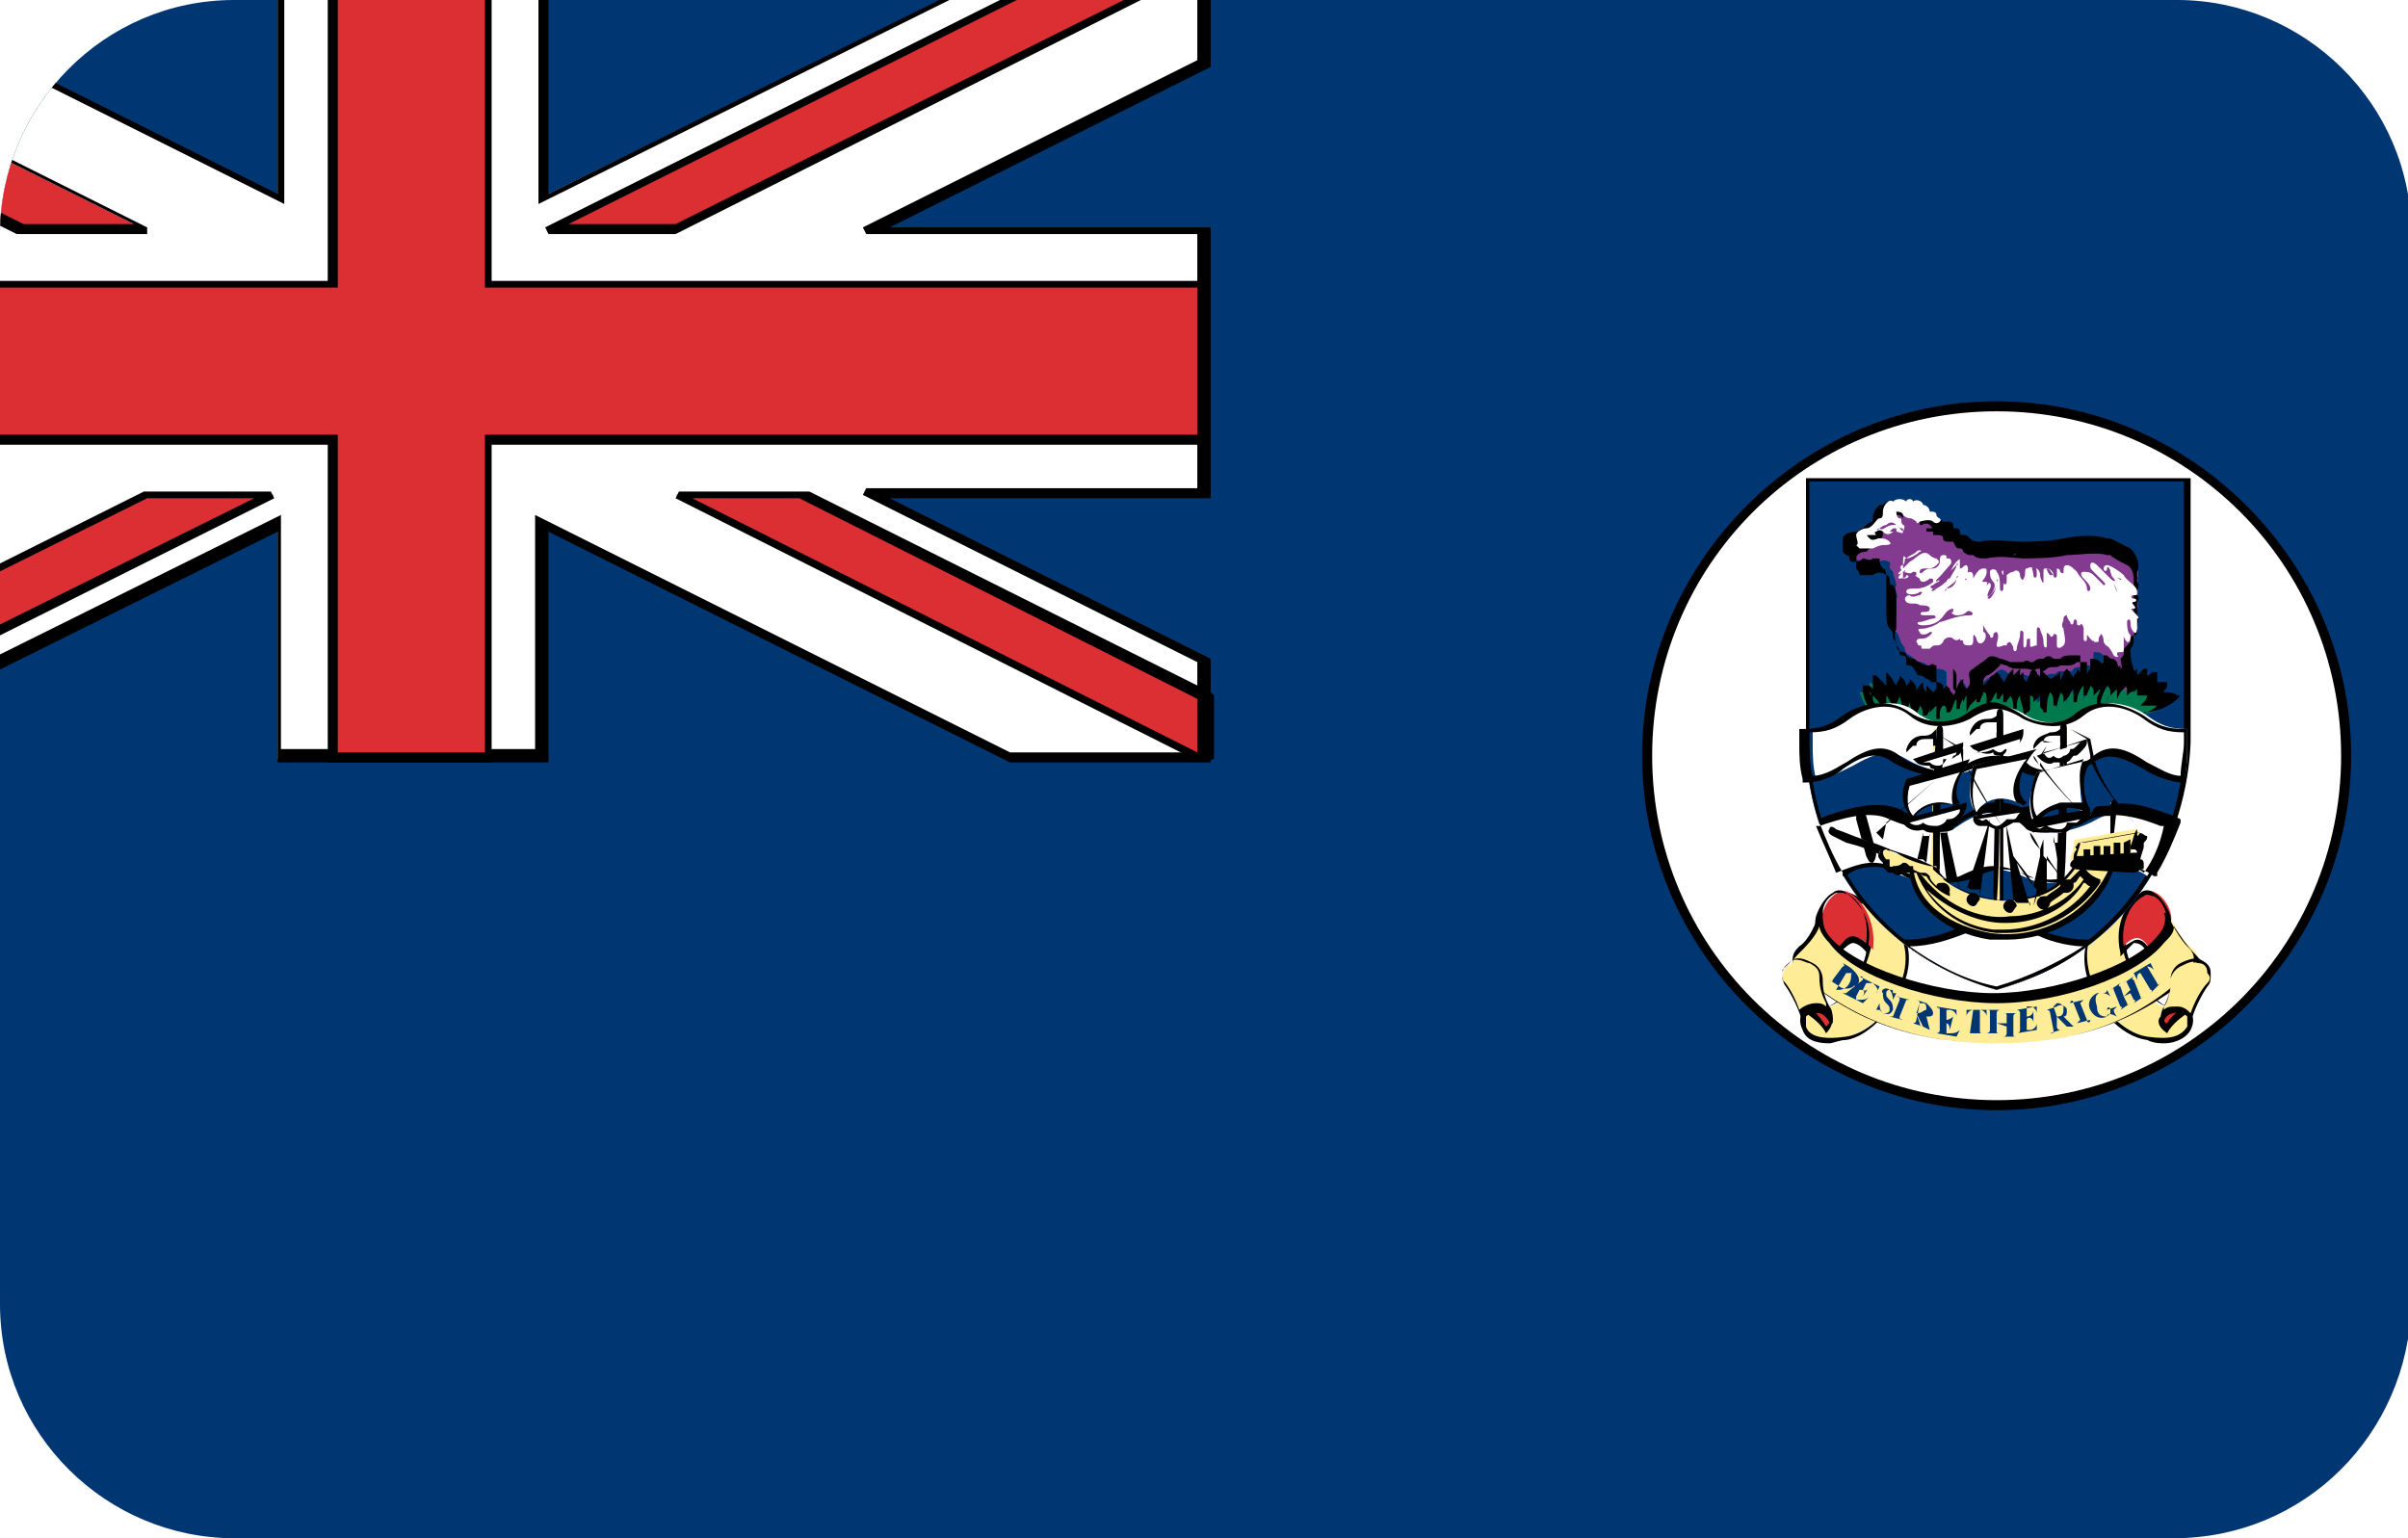 <?xml version="1.0" encoding="utf-8"?>
<!-- Generator: Adobe Illustrator 19.0.0, SVG Export Plug-In . SVG Version: 6.00 Build 0)  -->
<svg version="1.1" id="Layer_1" xmlns="http://www.w3.org/2000/svg" xmlns:xlink="http://www.w3.org/1999/xlink" x="0px" y="0px"
	 viewBox="-269 374 72 46" style="enable-background:new -269 374 72 46;" xml:space="preserve">
<style type="text/css">
	.st0{clip-path:url(#SVGID_2_);}
	.st1{fill:#003671;}
	.st2{fill:none;stroke:#000000;stroke-width:0.25;}
	.st3{fill:#FFFFFF;}
	.st4{fill:#DC2F34;}
	.st5{fill:#FFEC96;}
	.st6{fill:#823B8F;}
	.st7{fill:#007A4D;}
</style>
<g>
	<defs>
		<path id="SVGID_1_" d="M-204,420H-262c-3.8,0-7-3.1-7-7V381c0-3.8,3.1-7,7-7h58.1c3.8,0,7,3.1,7,7V413
			C-197,416.9-200.1,420-204,420z"/>
	</defs>
	<clipPath id="SVGID_2_">
		<use xlink:href="#SVGID_1_"  style="overflow:visible;"/>
	</clipPath>
	<g class="st0">
		<g>
			<polygon class="st1" points="-185.6,420.3 -185.6,373 -280.4,373 -280.4,420.3 			"/>
		</g>
		<g>
			<path d="M-185.5,420.5h-95v-47.6h95V420.5z M-280.3,420.2h94.5v-47.1h-94.5V420.2z"/>
		</g>
		<g>
			<path class="st1" d="M-233,396.7"/>
		</g>
		<g>
			<path class="st2" d="M-233,396.7"/>
		</g>
		<g>
			<polygon class="st3" points="-280.4,380.9 -270.4,380.9 -280.4,375.8 -280.4,373 -274.7,373 -260.7,379.9 -260.7,373 -252.8,373 
				-252.8,379.9 -238.8,373 -233.1,373 -233.1,375.8 -243.1,380.9 -233.1,380.9 -233.1,388.8 -243.1,388.8 -233.1,393.8 
				-233.1,396.7 -238.8,396.7 -252.8,389.7 -252.8,396.7 -260.7,396.7 -260.7,389.7 -274.7,396.7 -280.4,396.7 -280.4,393.8 
				-270.4,388.8 -280.4,388.8 			"/>
		</g>
		<g>
			<path d="M-232.9,396.8l-5.9,0l-13.8-6.9v6.9h-8.1v-6.9l-13.9,6.9h-5.8v-3.1l9.6-4.8h-9.6v-8.1h9.6l-9.6-4.8v-3.1l5.9,0l13.8,6.9
				v-6.9h8.1v6.9l13.9-6.9h5.9v3.1l-9.6,4.8h9.6v8.1h-9.6l9.6,4.8V396.8z M-238.8,396.5h5.6v-2.7l-10-5l0.1-0.2h9.9V381h-9.9
				l-0.1-0.2l10-5v-2.7h-5.6l-14.1,7v-7h-7.6v7l-0.2-0.1l-14-7h-5.6v2.7l9.9,5l-0.1,0.2h-9.9v7.6h9.9l0.1,0.2l-9.9,5v2.7h5.6l14.1-7
				v7h7.6v-7l0.2,0.1L-238.8,396.5z"/>
		</g>
		<g>
			<polygon class="st4" points="-236.8,373 -252.6,380.9 -248.8,380.9 -233.1,373 			"/>
		</g>
		<g>
			<path d="M-248.8,381h-3.8l-0.1-0.2l15.8-7.9h3.7l0.1,0.2L-248.8,381z M-252,380.7h3.2l15.2-7.6h-3.2L-252,380.7z"/>
		</g>
		<g>
			<polygon class="st4" points="-233.1,396.7 -248.8,388.8 -245,388.8 -233.1,394.8 			"/>
		</g>
		<g>
			<path d="M-233.1,396.8l-15.7-7.9l0.1-0.2l3.9,0l12,6l0.1,0.1v1.9L-233.1,396.8z M-248.3,388.9l15.1,7.6v-1.6l-11.9-6H-248.3z"/>
		</g>
		<g>
			<polygon class="st4" points="-264.6,380.9 -280.4,373 -280.4,374.9 -268.4,380.9 			"/>
		</g>
		<g>
			<path d="M-264.6,381l-3.9,0l-12-6l-0.1-0.1V373l0.2-0.1l15.8,7.9L-264.6,381z M-268.3,380.7h3.3l-15.2-7.6v1.6L-268.3,380.7z"/>
		</g>
		<g>
			<polygon class="st4" points="-264.6,388.8 -280.4,396.7 -276.6,396.7 -260.8,388.8 			"/>
		</g>
		<g>
			<path d="M-276.6,396.8h-3.8l-0.1-0.2l15.8-7.9h3.8l0.1,0.2L-276.6,396.8z M-279.9,396.5h3.2l15.3-7.6h-3.2L-279.9,396.5z"/>
		</g>
		<g>
			<polygon class="st4" points="-280.4,382.5 -259,382.5 -259,373 -254.4,373 -254.4,382.5 -233.1,382.5 -233.1,387.1 -254.4,387.1 
				-254.4,396.7 -259,396.7 -259,387.1 -280.4,387.1 			"/>
		</g>
		<g>
			<path d="M-254.3,396.8h-4.9v-9.5h-21.4v-4.9h21.4v-9.5h4.9v9.5h21.3v4.9h-21.3V396.8z M-258.9,396.5h4.4V387h21.3v-4.4h-21.3
				v-9.5h-4.4v9.5h-21.4v4.4h21.4V396.5z"/>
		</g>
		<g>
			<path class="st3" d="M-209.3,407.1c5.8,0,10.5-4.7,10.5-10.5s-4.7-10.5-10.5-10.5s-10.5,4.7-10.5,10.5S-215.1,407.1-209.3,407.1
				L-209.3,407.1z"/>
		</g>
		<g>
			<path d="M-209.3,407.2c-5.8,0-10.6-4.8-10.6-10.6s4.8-10.6,10.6-10.6c5.8,0,10.6,4.8,10.6,10.6S-203.5,407.2-209.3,407.2z
				 M-209.3,386.3c-5.7,0-10.3,4.6-10.3,10.3c0,5.7,4.6,10.3,10.3,10.3c5.7,0,10.3-4.6,10.3-10.3
				C-199,390.9-203.6,386.3-209.3,386.3z"/>
		</g>
		<g>
			<path class="st3" d="M-209.3,396.7"/>
		</g>
		<g>
			<path class="st2" d="M-209.3,396.7"/>
		</g>
		<g>
			<path class="st5" d="M-213.7,400.7c0.5,0.2,0.9,0.5,1.2,0.7c1.3,1.2-0.1,3.4-1.3,3.6c-0.7,0.1-1.1,0-1.2-0.3
				c-0.3-0.6,0.3-0.6,0.7-0.6C-213.7,404-212.2,401.8-213.7,400.7L-213.7,400.7z"/>
		</g>
		<g>
			<path d="M-214.3,405.2c-0.4,0-0.7-0.1-0.8-0.4c-0.1-0.2-0.1-0.4,0-0.5c0.1-0.2,0.4-0.2,0.6-0.2c0,0,0.1,0,0.1,0
				c0.3,0,1-0.7,1.2-1.6c0.1-0.5,0.1-1.2-0.6-1.7l0.1-0.1c0.5,0.2,0.9,0.5,1.2,0.7c0.5,0.4,0.7,1.1,0.5,1.8
				c-0.3,0.9-1.1,1.8-1.8,1.9C-214,405.1-214.2,405.2-214.3,405.2z M-213.4,401c0.3,0.4,0.5,0.9,0.3,1.5c-0.2,0.8-0.9,1.6-1.3,1.6
				c0,0-0.1,0-0.1,0c-0.2,0-0.5,0-0.5,0.2c0,0.1,0,0.2,0,0.4c0.1,0.3,0.5,0.4,1.2,0.3c0.7-0.1,1.5-0.9,1.7-1.8
				c0.2-0.7,0-1.3-0.4-1.7C-212.8,401.3-213,401.1-213.4,401z"/>
		</g>
		<g>
			<path class="st4" d="M-213.7,400.7c-0.3-0.2-0.7,0.2-0.8,0.6c-0.1,0.4,0.1,0.8,0.6,1.1c0.2-0.3,0.4-0.6,0.9,0
				C-212.9,401.7-213.2,401-213.7,400.7L-213.7,400.7z"/>
		</g>
		<g>
			<path d="M-213.1,402.6L-213.1,402.6c-0.2-0.3-0.4-0.4-0.5-0.4c0,0,0,0,0,0c-0.1,0-0.3,0.2-0.4,0.3l0,0.1l-0.1,0
				c-0.5-0.4-0.7-0.8-0.6-1.2c0.1-0.3,0.3-0.6,0.5-0.7c0.1-0.1,0.3-0.1,0.4,0l0,0c0.4,0.3,0.9,0.9,0.6,1.8L-213.1,402.6z
				 M-213.9,400.7c-0.1,0-0.1,0-0.2,0c-0.2,0.1-0.4,0.3-0.4,0.6c-0.1,0.3,0.1,0.7,0.5,1c0.1-0.1,0.2-0.3,0.4-0.3c0,0,0,0,0,0
				c0.1,0,0.3,0.1,0.4,0.2c0.1-0.8-0.2-1.3-0.6-1.5C-213.8,400.8-213.8,400.7-213.9,400.7z"/>
		</g>
		<g>
			<path class="st5" d="M-204.9,400.7c-0.5,0.2-0.9,0.5-1.2,0.7c-1.3,1.2,0.1,3.4,1.3,3.6c0.7,0.1,1.1,0,1.2-0.3
				c0.3-0.6-0.3-0.6-0.7-0.6C-204.9,404-206.4,401.8-204.9,400.7L-204.9,400.7z"/>
		</g>
		<g>
			<path d="M-204.3,405.2c-0.1,0-0.3,0-0.5-0.1c-0.8-0.1-1.6-1-1.8-1.9c-0.2-0.7,0-1.4,0.5-1.8c0.3-0.3,0.7-0.5,1.2-0.7l0.1,0.1
				c-0.7,0.5-0.7,1.2-0.6,1.7c0.2,0.8,0.9,1.5,1.2,1.6c0,0,0.1,0,0.1,0c0.3,0,0.5,0.1,0.6,0.2c0.1,0.1,0.1,0.3,0,0.5
				C-203.6,405-203.9,405.2-204.3,405.2z M-205.3,401c-0.3,0.2-0.6,0.3-0.8,0.5c-0.5,0.4-0.6,1-0.4,1.7c0.2,0.9,1,1.7,1.7,1.8
				c0.7,0.1,1,0,1.2-0.3c0.1-0.2,0.1-0.3,0-0.4c-0.1-0.1-0.3-0.2-0.5-0.2c0,0-0.1,0-0.1,0c-0.4-0.1-1.1-0.8-1.3-1.6
				C-205.7,401.9-205.6,401.4-205.3,401z"/>
		</g>
		<g>
			<path class="st4" d="M-204.9,400.7c0.3-0.2,0.7,0.2,0.8,0.6c0.1,0.4-0.1,0.8-0.6,1.1c-0.2-0.3-0.4-0.6-0.9,0
				C-205.7,401.7-205.4,401-204.9,400.7L-204.9,400.7z"/>
		</g>
		<g>
			<path d="M-205.6,402.6l0-0.1c-0.2-0.9,0.2-1.5,0.6-1.8l0,0c0.1-0.1,0.3-0.1,0.4,0c0.2,0.1,0.4,0.4,0.5,0.7
				c0.1,0.4-0.1,0.8-0.6,1.2l-0.1,0l0-0.1c-0.1-0.2-0.2-0.3-0.4-0.3c0,0,0,0,0,0C-205.2,402.2-205.3,402.3-205.6,402.6L-205.6,402.6
				z M-205.1,402.1C-205.1,402.1-205.1,402.1-205.1,402.1c0.2,0,0.3,0.2,0.4,0.3c0.4-0.3,0.6-0.7,0.5-1c-0.1-0.3-0.2-0.5-0.4-0.6
				c-0.1,0-0.2-0.1-0.3,0c-0.4,0.2-0.7,0.8-0.6,1.5C-205.3,402.2-205.2,402.1-205.1,402.1z"/>
		</g>
		<g>
			<path class="st5" d="M-209.3,405.2c2.6,0,4.4-0.8,5.8-2c0.4-0.4,0.3-0.5,0.1-0.8c-0.3-0.2-0.6-0.7-0.7-1c0.3,1.2-2.9,2.5-5.2,2.5
				c-2.4,0-5.5-1.3-5.2-2.5c-0.1,0.3-0.4,0.8-0.7,1c-0.3,0.2-0.3,0.4,0.1,0.8C-213.7,404.4-211.9,405.2-209.3,405.2L-209.3,405.2z"
				/>
		</g>
		<g>
			<path d="M-209.3,405.2c-2.3,0-4.2-0.6-5.8-2c-0.2-0.2-0.3-0.3-0.3-0.5c0-0.2,0.1-0.3,0.2-0.4c0.3-0.2,0.5-0.7,0.6-1l0.1,0
				c0,0.2,0,0.5,0.2,0.7c0.7,0.9,3.1,1.7,4.9,1.7s4.2-0.8,4.9-1.7c0.2-0.2,0.3-0.5,0.2-0.7l0.1,0c0.1,0.3,0.4,0.8,0.6,1
				c0.1,0.1,0.2,0.2,0.2,0.4c0,0.1-0.1,0.3-0.3,0.5C-205.2,404.6-207,405.2-209.3,405.2z M-214.6,401.7c-0.1,0.3-0.4,0.6-0.6,0.8
				c-0.1,0.1-0.2,0.2-0.2,0.3c0,0.1,0.1,0.2,0.3,0.4c1.7,1.4,3.5,2,5.8,2c2.3,0,4.1-0.6,5.8-2c0.2-0.2,0.3-0.3,0.3-0.4
				c0-0.1-0.1-0.2-0.2-0.3c-0.2-0.2-0.4-0.5-0.6-0.8c0,0.2-0.1,0.3-0.3,0.5c-0.8,1-3.1,1.8-5,1.8s-4.3-0.8-5-1.8
				C-214.5,402-214.6,401.8-214.6,401.7z"/>
		</g>
		<g>
			<path class="st4" d="M-214.9,404.2c0.3,0.2,0.5,0.4,0.5,0.6c0.4-0.3,0-0.6-0.2-0.6C-214.7,404.1-214.9,404.2-214.9,404.2
				L-214.9,404.2z"/>
		</g>
		<g>
			<path d="M-214.4,404.9L-214.4,404.9c-0.1-0.2-0.3-0.4-0.6-0.6l-0.1-0.1l0.1,0c0.1-0.1,0.2-0.1,0.4-0.1c0.2,0,0.4,0.2,0.4,0.3
				C-214.2,404.5-214.2,404.7-214.4,404.9L-214.4,404.9z M-214.8,404.2c0.1,0.1,0.3,0.3,0.4,0.5c0.1-0.1,0.1-0.1,0.1-0.2
				c0-0.1-0.2-0.2-0.3-0.2C-214.7,404.2-214.8,404.2-214.8,404.2z"/>
		</g>
		<g>
			<path class="st4" d="M-203.7,404.2c-0.3,0.2-0.5,0.4-0.5,0.6c-0.4-0.3,0-0.6,0.2-0.6C-203.9,404.1-203.8,404.2-203.7,404.2
				L-203.7,404.2z"/>
		</g>
		<g>
			<path d="M-204.2,404.9L-204.2,404.9c-0.3-0.2-0.3-0.4-0.2-0.5c0.1-0.2,0.2-0.3,0.4-0.3c0.1,0,0.3,0,0.4,0.1l0.1,0l-0.1,0.1
				C-203.9,404.5-204.1,404.7-204.2,404.9L-204.2,404.9z M-203.9,404.2C-204,404.2-204,404.2-203.9,404.2c-0.2,0-0.3,0.1-0.4,0.2
				c0,0.1,0,0.2,0.1,0.2c0.1-0.2,0.3-0.3,0.4-0.5C-203.8,404.2-203.9,404.2-203.9,404.2z"/>
		</g>
		<g>
			<path class="st5" d="M-214.2,404.5c0-0.2-0.2-0.3-0.4-0.3c-0.3,0-0.6,0.2-0.4,0.5c-0.1-0.4-0.4-0.9-0.6-1.2
				c-0.2-0.2-0.1-0.6,0.2-0.7c0.3-0.1,0.9,0.2,0.9,0.6C-214.5,404-214.2,404.1-214.2,404.5L-214.2,404.5z"/>
		</g>
		<g>
			<path d="M-215.1,404.7c0,0,0-0.1,0-0.1c-0.1-0.4-0.3-0.8-0.5-1.1c-0.1-0.1-0.1-0.3-0.1-0.4c0-0.2,0.2-0.3,0.3-0.4
				c0.2-0.1,0.4,0,0.6,0.1c0.2,0.1,0.3,0.3,0.3,0.5c0,0.4,0.1,0.6,0.2,0.8c0.1,0.1,0.1,0.3,0.1,0.5l-0.1,0c0-0.1-0.2-0.3-0.3-0.3
				c-0.2,0-0.3,0-0.4,0.1c0,0.1-0.1,0.1,0,0.2c0,0,0,0.1,0,0.1L-215.1,404.7z M-215.3,402.7c-0.1,0-0.1,0-0.1,0
				c-0.1,0.1-0.2,0.2-0.3,0.3c0,0.1,0,0.2,0,0.3c0.2,0.2,0.4,0.6,0.5,0.9c0,0,0,0,0,0c0.1-0.1,0.3-0.2,0.5-0.2c0.1,0,0.2,0,0.3,0.1
				c0,0,0-0.1,0-0.1c-0.1-0.2-0.2-0.4-0.2-0.8c0-0.2-0.1-0.3-0.3-0.4C-215,402.8-215.1,402.7-215.3,402.7z"/>
		</g>
		<g>
			<path class="st5" d="M-204.4,404.5c0-0.2,0.2-0.3,0.4-0.3c0.3,0,0.6,0.2,0.4,0.5c0.1-0.4,0.4-0.9,0.6-1.2
				c0.2-0.2,0.1-0.6-0.2-0.7c-0.3-0.1-0.9,0.2-0.9,0.6C-204.1,404-204.4,404.1-204.4,404.5L-204.4,404.5z"/>
		</g>
		<g>
			<path d="M-203.5,404.7l-0.1,0c0,0,0-0.1,0-0.1c0-0.1,0-0.1,0-0.2c-0.1-0.1-0.2-0.2-0.4-0.1c-0.1,0-0.3,0.1-0.3,0.3l-0.1,0
				c0-0.2,0-0.3,0.1-0.5c0.1-0.2,0.2-0.4,0.2-0.8c0-0.2,0.1-0.4,0.3-0.5c0.2-0.1,0.5-0.2,0.6-0.1c0.2,0.1,0.3,0.2,0.3,0.4
				c0,0.2,0,0.3-0.1,0.4c-0.2,0.3-0.4,0.7-0.5,1.1C-203.5,404.6-203.5,404.7-203.5,404.7z M-203.9,404.1c0.2,0,0.3,0.1,0.4,0.2
				c0,0,0,0,0,0c0.1-0.3,0.3-0.7,0.5-0.9c0.1-0.1,0.1-0.2,0-0.3c0-0.2-0.1-0.3-0.3-0.3c-0.1-0.1-0.3,0-0.5,0.1
				c-0.2,0.1-0.3,0.3-0.3,0.4c0,0.4-0.1,0.7-0.2,0.8c0,0,0,0.1,0,0.1C-204.2,404.1-204.1,404.1-203.9,404.1
				C-204,404.1-204,404.1-203.9,404.1z"/>
		</g>
		<g>
			<path class="st1" d="M-203.6,388.4v7.8c0,3-1.7,6.3-5.7,7.4c-3.9-1.1-5.7-4.4-5.7-7.4v-7.8H-203.6L-203.6,388.4z"/>
		</g>
		<g>
			<path d="M-209.3,403.6L-209.3,403.6c-4.2-1.2-5.7-4.8-5.7-7.4v-7.9h11.5v7.9C-203.6,398.9-205.1,402.4-209.3,403.6L-209.3,403.6z
				 M-214.9,388.4v7.8c0,2.6,1.5,6.1,5.6,7.3c4.1-1.2,5.6-4.7,5.6-7.3v-7.8H-214.9z"/>
		</g>
		<g>
			<path class="st6" d="M-206.4,393.5c0.1,0,0.2,0,0.3,0.1c0.1,0.1,0.3,0.1,0.3,0.2c0.1,0.1,0.2,0.2,0.2,0.4s0,0.6,0,0.7
				c0,0.1,0,0.2,0.1,0.2c0.1,0,0.3,0,0.3-0.3c0-0.2-0.2-0.3-0.2-1.1c0.1-0.1,0.1-0.1,0.1-0.3c0-0.1,0.1-0.2,0.1-0.3
				c0-0.2,0.2-0.3,0.1-0.4c-0.1-0.2,0.1-0.2,0-0.3c-0.1-0.1,0.1-0.3,0-0.4s0.1-0.2,0-0.4c-0.1-0.1,0.1-0.2,0-0.3
				c0.1-0.1,0-0.4-0.2-0.6c-0.2-0.2-0.5-0.3-0.6-0.3c-0.3-0.1-0.8-0.1-1.2,0c-0.4,0.1-1.1,0.1-1.3,0.1c-0.2,0-0.7-0.1-1.1,0
				c-0.1,0-0.3,0-0.4-0.1c-0.1-0.1-0.1-0.1-0.2-0.1c-0.1,0-0.1,0-0.1-0.1c-0.1-0.2-0.2,0-0.2-0.2c0-0.1-0.2,0-0.3-0.1
				c-0.1-0.1-0.1-0.1-0.3-0.1c0-0.1-0.1-0.1-0.2-0.1c0-0.1-0.1-0.2-0.2-0.2c0-0.1-0.2-0.2-0.3-0.2c-0.1-0.1-0.2-0.1-0.2,0
				c-0.1-0.1-0.3-0.1-0.4,0c-0.1-0.1-0.3,0.1-0.3,0.3c0,0.1,0,0.1-0.1,0.2c-0.2,0-0.3,0.3-0.5,0.3c-0.2,0-0.3,0.1-0.4,0.2
				c0,0.1,0,0.2,0,0.3c-0.1,0.1,0,0.1,0.1,0.1c0,0,0.1,0.1,0.1,0.1c0,0.1,0.1,0.1,0.3,0c0.1,0,0.1,0.1,0.3,0c0.1-0.1,0.4,0,0.3,0.1
				c0,0.1,0,0.1,0.1,0.2c0,0.1,0.1,0.3,0.1,0.4c-0.1,0.2,0.1,0.3,0,0.4c0,0.1,0,0.3,0,0.5c-0.1,0.2-0.1,0.5,0,0.5
				c0.1,0.1,0.1,0.3,0.2,0.4c0.1,0.1,0,0.2,0.2,0.3s0.1,0.2,0.3,0.2c0.2,0,0.3,0.2,0.5,0.2c0.1,0,0.2,0,0.3,0.1c0,0.1,0,0.7,0,0.8
				c0,0.1-0.1,0.3-0.1,0.4c0,0.1,0.1,0.1,0.3,0.1c0.1,0,0.2-0.1,0.2-0.2c0-0.2,0-0.6,0-0.9c0.1,0.1,0.2,0.2,0.2,0.3
				c0,0.2,0,0.5,0,0.6c0,0.1,0,0.3,0,0.4c0,0,0.2,0,0.3,0c0.1,0,0.1-0.1,0.1-0.6c0-0.2-0.2-0.5,0.1-0.6c0.1-0.1,0.3-0.2,0.4-0.3
				c0.1-0.1,0.2-0.1,0.3,0c0.1,0.1,0.3,0.2,0.4,0.1c0.1-0.1,0.3,0.1,0.4,0c0.1-0.1,0.3,0.1,0.4,0c0.1-0.1,0.3,0,0.3-0.1
				c0.1-0.1,0.4,0.1,0.5-0.1c0.1-0.1,0.3,0,0.4-0.1c0,0,0.1,0,0.1,0c0,0.2,0,0.5,0,0.6c0,0.1-0.1,0.3-0.1,0.4c0,0.1,0.1,0.1,0.3,0.1
				c0.1,0,0.2-0.1,0.2-0.2C-206.5,394.2-206.4,393.8-206.4,393.5L-206.4,393.5z"/>
		</g>
		<g>
			<path d="M-210.3,395.3c-0.1,0-0.1,0-0.2,0c0,0,0,0,0-0.1c0,0,0-0.1,0-0.1c0-0.1,0-0.2,0-0.3c0-0.1,0-0.3,0-0.4c0-0.1,0-0.1,0-0.2
				c0,0,0-0.1-0.1-0.2c0,0.3,0,0.6,0,0.8c0,0.1,0,0.2,0,0.3c0,0-0.1,0.1-0.2,0.1s-0.3,0-0.3-0.1c0-0.1,0-0.2,0-0.2
				c0-0.1,0-0.1,0-0.2l0-0.1c0-0.2,0-0.5,0-0.7c-0.1,0-0.1-0.1-0.2,0c-0.1,0-0.2,0-0.3-0.1c-0.1,0-0.1-0.1-0.2-0.1
				c-0.1,0-0.2-0.1-0.2-0.1c0,0,0-0.1-0.1-0.1c-0.1,0-0.2-0.1-0.2-0.2c0,0,0-0.1,0-0.1c-0.1-0.1-0.1-0.1-0.1-0.2
				c0-0.1,0-0.1-0.1-0.2c-0.1-0.1-0.1-0.4-0.1-0.6c0-0.1,0-0.2,0-0.3c0-0.1,0-0.1,0-0.2c0-0.1,0-0.1,0-0.1c0-0.1,0-0.2,0-0.3
				c0-0.1,0-0.3-0.1-0.3c-0.1-0.1-0.1-0.2-0.1-0.3c0,0,0,0,0,0c0,0-0.1,0-0.2,0c-0.1,0.1-0.2,0-0.3,0c0,0,0,0,0,0
				c-0.1,0.1-0.2,0.1-0.3,0.1c-0.1,0-0.1-0.1-0.1-0.1c0,0,0-0.1-0.1-0.1c0,0,0,0,0,0c0,0-0.1-0.1-0.1-0.1c0,0,0-0.1,0-0.1
				c0,0,0,0,0-0.1c0,0,0-0.1,0-0.2c0-0.1,0.2-0.2,0.4-0.2c0.1,0,0.1-0.1,0.2-0.1c0.1-0.1,0.2-0.2,0.3-0.2c0,0,0,0,0-0.1
				c0-0.2,0.1-0.3,0.2-0.4c0,0,0.1,0,0.1,0c0.1-0.1,0.1-0.1,0.2-0.1c0.1,0,0.1,0,0.2,0c0,0,0.1,0,0.1,0c0.1,0,0.1,0,0.2,0.1
				c0.1,0,0.2,0,0.2,0c0.1,0,0.1,0.1,0.1,0.1c0.1,0,0.1,0,0.2,0.1c0,0,0,0.1,0.1,0.1c0,0,0.1,0,0.1,0c0,0,0,0,0.1,0.1
				c0.1,0,0.2,0,0.3,0.1c0,0,0,0,0.1,0c0.1,0,0.2,0,0.2,0.1c0,0.1,0,0.1,0.1,0.1c0,0,0.1,0,0.1,0.1c0,0.1,0,0.1,0.1,0.1
				c0.1,0,0.1,0,0.2,0.1c0.1,0.1,0.2,0.1,0.3,0.1c0.4-0.1,0.9,0,1.2,0c0.2,0,0.9,0,1.3-0.1c0.5-0.1,1-0.1,1.3,0l0.1,0
				c0.2,0.1,0.4,0.2,0.6,0.3c0.2,0.2,0.3,0.5,0.2,0.7c0,0.1,0,0.1,0,0.2c0,0.1,0,0.1,0,0.1c0.1,0.1,0,0.2,0,0.3c0,0.1,0,0.1,0,0.1
				c0.1,0.1,0,0.2,0,0.2c0,0.1,0,0.1,0,0.1c0,0.1,0,0.2,0,0.2c0,0,0,0.1,0,0.1c0.1,0.1,0,0.2,0,0.3c0,0.1-0.1,0.1,0,0.1
				c0,0.1,0,0.2-0.1,0.2c0,0,0,0.1,0,0.1c0,0.1,0,0.2-0.1,0.3c0,0.4,0.1,0.7,0.2,0.8c0,0.1,0.1,0.2,0.1,0.3c0,0.4-0.3,0.4-0.4,0.4
				c-0.2,0-0.2-0.1-0.2-0.2c0,0,0-0.2,0-0.3c0-0.1,0-0.3,0-0.3c0-0.1-0.1-0.2-0.1-0.3l0,0c0,0-0.1-0.1-0.1-0.1c-0.1,0-0.1,0-0.2-0.1
				c0,0-0.1,0-0.1,0c0,0.1,0,0.2,0,0.2c0,0.2,0,0.5,0,0.6c0,0.1,0,0.2,0,0.3c0,0-0.1,0.1-0.2,0.1s-0.3,0-0.3-0.1c0-0.1,0-0.2,0-0.2
				c0-0.1,0-0.1,0-0.2c0,0,0-0.1,0-0.1c0-0.1,0-0.3,0-0.4c-0.1,0-0.1,0-0.2,0c-0.1,0-0.1,0-0.1,0c-0.1,0.1-0.2,0.1-0.3,0.1
				c0,0-0.1,0-0.2,0c-0.1,0.1-0.3,0-0.4,0.1c-0.1,0.1-0.2,0.1-0.2,0c-0.1,0-0.1,0-0.1,0c-0.1,0.1-0.2,0-0.3,0c-0.1,0-0.1,0-0.2,0
				c-0.1,0-0.3,0-0.4-0.1c-0.1,0-0.2-0.1-0.2,0c-0.1,0.1-0.3,0.3-0.4,0.3c-0.1,0.1-0.1,0.1-0.1,0.3c0,0.1,0,0.2,0,0.2
				c0,0.5,0,0.6-0.1,0.7C-210.1,395.3-210.2,395.3-210.3,395.3z M-210.4,395.2c0.1,0,0.2,0,0.3,0c0.1,0,0.1-0.1,0-0.6
				c0-0.1,0-0.1,0-0.2c0-0.2-0.1-0.3,0.1-0.4c0.1-0.1,0.3-0.2,0.4-0.3c0.1-0.1,0.2-0.1,0.4,0c0.1,0,0.3,0.1,0.3,0.1
				c0.1,0,0.2,0,0.2,0c0.1,0,0.1,0,0.2,0c0.1-0.1,0.2,0,0.2,0c0.1,0,0.1,0,0.1,0c0.1-0.1,0.2-0.1,0.2-0.1c0.1,0,0.1,0,0.1,0
				c0.1-0.1,0.2-0.1,0.3,0c0.1,0,0.2,0,0.2,0c0.1-0.1,0.2-0.1,0.3-0.1c0.1,0,0.1,0,0.1,0c0,0,0.1,0,0.1,0l0.1,0l0,0.1
				c0,0.2,0,0.4,0,0.5c0,0.1,0,0.1,0,0.1c0,0.1,0,0.1,0,0.2c0,0.1,0,0.2,0,0.2l0,0c0,0,0,0,0.2,0c0,0,0.1,0,0.1,0c0,0,0-0.1,0-0.1
				c0-0.1,0-0.4,0-0.6c0-0.1,0-0.2,0-0.3l0,0l0,0c0.1,0,0.2,0,0.3,0.1c0,0,0.1,0.1,0.1,0.1c0.1,0,0.1,0,0.2,0.1l0,0
				c0.1,0.1,0.2,0.2,0.2,0.4c0,0.1,0,0.2,0,0.3c0,0.1,0,0.3,0,0.3c0,0.1,0,0.1,0,0.1c0,0,0,0,0.1,0c0.2,0,0.3,0,0.3-0.3
				c0-0.1,0-0.1-0.1-0.2c-0.1-0.2-0.1-0.4-0.2-0.9l0,0l0,0c0.1-0.1,0.1-0.1,0.1-0.2c0-0.1,0-0.1,0.1-0.2c0,0,0.1-0.1,0.1-0.1
				c0-0.1,0-0.2,0.1-0.2c0-0.1,0.1-0.1,0-0.2c-0.1-0.1,0-0.2,0-0.2c0,0,0,0,0-0.1c0-0.1,0-0.2,0-0.3c0-0.1,0-0.1,0-0.1
				c-0.1-0.1,0-0.2,0-0.2c0-0.1,0-0.1,0-0.2c-0.1-0.1,0-0.2,0-0.2c0-0.1,0-0.1,0-0.1l0,0l0,0c0-0.1,0-0.4-0.2-0.5
				c-0.2-0.1-0.4-0.2-0.5-0.3l-0.1,0c-0.3-0.1-0.9,0-1.2,0c-0.4,0.1-1.1,0.1-1.3,0.1c-0.2,0-0.7-0.1-1.1,0c-0.2,0-0.3,0-0.4-0.1
				c0,0-0.1,0-0.1,0c0,0,0,0,0,0c-0.1,0-0.2-0.1-0.2-0.1c0,0,0-0.1-0.1-0.1c-0.1,0-0.1,0-0.2-0.2c0,0,0,0-0.1,0
				c-0.1,0-0.2,0-0.2-0.1c0-0.1-0.1-0.1-0.2-0.1l-0.1,0l0-0.1c0,0,0,0,0,0c0,0-0.1,0-0.1,0l-0.1,0l0-0.1c0,0,0-0.1,0-0.1
				c0,0-0.1-0.1-0.1,0l-0.1,0l0-0.1c0,0,0-0.1-0.1-0.1c-0.1,0-0.1,0-0.1,0l-0.1,0l0-0.1c0,0-0.1,0-0.1,0c0,0,0,0-0.1,0l0,0.1
				l-0.1-0.1c0,0-0.1,0-0.1,0c-0.1,0-0.1,0-0.1,0.1l0,0.1l-0.1,0c0,0,0,0-0.1,0c-0.1,0-0.1,0.1-0.1,0.3c0,0.1,0,0.2-0.1,0.2
				c-0.1,0-0.1,0.1-0.2,0.2c-0.1,0.1-0.1,0.1-0.2,0.2c-0.2,0-0.3,0.1-0.3,0.2c0,0,0,0.1,0,0.1c0,0.1,0,0.1,0,0.2c0,0,0,0,0,0
				c0,0,0,0,0,0c0,0,0.1,0.1,0.1,0.2c0,0,0,0,0,0c0,0,0.1,0,0.1,0c0,0,0.1,0,0.1,0c0,0,0.1,0,0.2,0c0.1-0.1,0.3-0.1,0.4,0
				c0.1,0,0.1,0.1,0.1,0.2c0,0,0,0.1,0.1,0.1c0.1,0.1,0.1,0.3,0.1,0.4c0,0.1,0,0.1,0,0.2c0,0.1,0,0.1,0,0.2c0,0.1,0,0.1,0,0.2
				c0,0.1,0,0.2,0,0.3c-0.1,0.2,0,0.4,0,0.5c0.1,0.1,0.1,0.2,0.1,0.2c0,0.1,0,0.1,0.1,0.1c0.1,0,0.1,0.1,0.1,0.2
				c0,0.1,0,0.1,0.1,0.1c0.1,0,0.1,0.1,0.2,0.2c0,0,0,0.1,0.1,0.1c0.1,0,0.2,0.1,0.2,0.1c0.1,0,0.1,0.1,0.2,0.1c0.2,0,0.2,0,0.3,0.1
				l0,0l0,0c0,0.1,0,0.4,0,0.7l0,0.1c0,0.1,0,0.1,0,0.2c0,0.1,0,0.2,0,0.2l0,0c0,0,0,0,0.2,0c0,0,0.1,0,0.1,0c0,0,0-0.1,0-0.1
				c0-0.2,0-0.7,0-0.9l0-0.1l0.1,0.1c0.2,0.1,0.3,0.2,0.3,0.3c0,0.1,0,0.1,0,0.2c0,0.2,0,0.3,0,0.4
				C-210.4,394.9-210.4,395-210.4,395.2C-210.4,395.1-210.4,395.2-210.4,395.2z"/>
		</g>
		<g>
			<path class="st3" d="M-213.5,390.3c0.1,0,0-0.2,0-0.3c0-0.1,0.2-0.2,0.3-0.2c0.2,0,0.3-0.3,0.4-0.3c0.1,0,0.1-0.1,0.1-0.2
				c0-0.2,0.2-0.4,0.3-0.3c0.1-0.1,0.3-0.1,0.4,0c0-0.1,0.2-0.1,0.2,0c0.1-0.1,0.3,0,0.3,0.1c0.1,0,0.2,0.1,0.2,0.2
				c0.1,0,0.2,0,0.2,0.1c0,0.1,0.2,0.1,0.1,0.2c-0.1,0.1-0.2,0-0.2,0c-0.1-0.1-0.4,0-0.4,0c0,0-0.1,0.1-0.1,0c0,0-0.1-0.1-0.2-0.1
				c0,0-0.1,0-0.2-0.1c0-0.1-0.2-0.1-0.2-0.1c0,0,0,0.2,0.1,0.2c0.1,0,0,0.1,0.1,0.2c0.1,0,0,0.2,0,0.2c0,0.1-0.1,0-0.2,0
				c0-0.1,0-0.1-0.1,0c-0.1,0.1-0.2,0.1-0.3,0c0,0-0.1-0.1-0.2,0c-0.1,0,0,0.1,0,0.1c0,0-0.1,0-0.2,0c-0.1,0-0.1,0,0,0.1
				s0.2,0,0.3,0c0.1,0,0.2,0,0.3,0.1s-0.1,0.1-0.2,0.1c-0.1,0-0.3,0.1-0.3,0.1c-0.1,0-0.3,0-0.4,0
				C-213.4,390.4-213.5,390.3-213.5,390.3L-213.5,390.3z"/>
		</g>
		<g>
			<path class="st3" d="M-212,390.7c-0.1,0,0,0.1-0.1,0.2c-0.1,0-0.1,0.1,0,0.2c0.1,0,0.2,0.1,0.3,0c0.1,0,0.1,0,0.1,0.1
				c-0.1,0,0.1,0.1,0.1,0.1c0,0.1,0.1,0.1,0.1,0.1c0.1,0,0.2-0.1,0.2-0.1c0.1,0,0.1,0,0.1,0.1c-0.1,0.1-0.3,0.2-0.5,0.2
				s-0.3,0-0.3,0.1c0,0.1,0.3,0.1,0.4,0c0.1,0,0.1,0,0,0.1c-0.1,0-0.2,0.1-0.3,0c-0.1,0-0.2,0.1-0.1,0.2c0.1,0.1,0.3,0,0.4,0.1
				c0.1,0,0.3,0,0.3,0.1c0,0.1-0.1,0.1-0.2,0.1c-0.1,0-0.1,0.1,0,0.1c0.1,0,0.2,0,0.3,0c0.1,0,0.1,0.1,0,0.1c-0.1,0-0.3,0.1-0.4,0.1
				s-0.1,0.1,0.1,0.1c0.5,0,0.6-0.3,0.7-0.4c0.1-0.1,0.2-0.1,0.2-0.1c0,0.1,0,0.1,0,0.1c-0.1,0,0,0.1,0.1,0.1c0.1,0,0.2,0,0.3-0.1
				s0.3,0.1,0.1,0.1c-0.4,0-0.8,0.2-0.9,0.2c-0.1,0.1-0.4,0.2-0.5,0.2c-0.1,0-0.2,0-0.1,0.1c0,0.1,0.2,0.1,0.3,0c0.1,0,0.1,0,0,0.1
				c-0.1,0.1-0.2,0.1-0.3,0.1c-0.1,0-0.1,0.1-0.1,0.1c0.1,0.1,0,0.1,0.1,0.1c0.1,0,0,0.1,0.1,0.1c0.1,0,0.2,0,0.2,0
				c0.1-0.1,0.1-0.1,0.2-0.1c0.1,0,0.1,0,0.2-0.1c0-0.1,0.2-0.2,0.3-0.1c0.1,0.1,0.2,0,0.2,0c0,0.1,0.1,0,0.1,0.1
				c0,0.1,0.1,0.1,0.2,0.1c0.1,0,0.1-0.1,0.1-0.2c0-0.1,0-0.2,0.1,0c0,0.1,0.1,0.2,0.2,0.1s0.1-0.3,0-0.3c0-0.1,0-0.2,0-0.2
				c0,0,0.1,0.2,0.2,0.3c0,0.1,0.1,0.1,0.1,0c0-0.1,0.1-0.1,0.1-0.1c0.1,0.1,0,0.3,0,0.4c0,0.1,0.2,0,0.2,0c0,0,0.1,0,0.1,0
				c0-0.1,0.1-0.1,0.1-0.1c0,0,0.1,0.1,0.1,0.2c0,0.1,0.1,0.1,0.1,0c0-0.1,0.1-0.3,0.1-0.4c0-0.1,0-0.2,0.1-0.1c0,0.1,0,0.2,0,0.4
				c0,0.1,0.1,0.1,0.1-0.1c0-0.1,0-0.1,0.1-0.1c0,0.1,0,0.1,0,0.2c0,0.1,0.1,0,0.2,0c0-0.1,0-0.3,0-0.4c0-0.1,0-0.2,0.1-0.1
				c0,0.1,0.1,0.2,0.1,0.4c0,0.2,0.1,0.2,0.1,0.1c0,0,0-0.2,0-0.3c0-0.1,0-0.1,0.1,0c0,0.1,0.1,0,0.1,0c0,0,0-0.1,0.1,0
				c0,0.1,0,0.2,0,0.3c0,0.1,0.1,0.1,0.2,0c0.1-0.1,0-0.4,0-0.5c-0.1-0.1,0-0.2,0-0.3c0-0.1,0.1-0.1,0.1-0.1c0,0,0,0.1,0.1,0.2
				c0,0.1,0.1,0.1,0.1,0c0-0.1,0.1-0.1,0.1,0c0,0.1,0,0.1,0.1,0.1c0-0.1,0.1,0,0.1,0.1s0,0.2,0,0.3c0,0.1,0.1,0.1,0.1,0
				c0-0.2,0-0.1,0.1,0s0.1,0.1,0.1,0c0-0.1,0-0.1,0,0c0,0.1,0,0.1,0.1,0.1c0.1,0,0-0.1,0.1-0.2c0-0.1,0.1,0,0.1,0.2
				c0.1,0.2,0.1,0,0.3,0.4c0.1,0.1,0.2,0,0.1,0c0-0.1,0-0.1,0.1-0.1c0.1,0,0.1,0,0.1-0.1c0-0.1,0-0.2,0-0.3c0-0.1,0-0.2,0-0.1
				c0,0.1,0.1,0.2,0.1,0.2c0.1,0,0.1-0.1,0.1-0.2c-0.1-0.1-0.1-0.3-0.1-0.4c0-0.1,0.1-0.1,0.1,0c0,0.1,0,0.2,0.1,0.3
				s0.1-0.1,0.1-0.2c0-0.1,0-0.2,0-0.2c0.1,0,0-0.1-0.1-0.2c-0.1-0.1-0.1-0.1,0-0.1c0.1,0,0-0.1,0-0.1s-0.1-0.1,0-0.1
				c0.1,0,0.1-0.1,0-0.1c-0.1,0-0.1-0.1,0-0.1c0.1,0,0.1,0,0.1-0.1c0-0.2-0.3-0.3-0.4-0.5c-0.1-0.1-0.4-0.3-0.5-0.3
				c-0.1,0-0.1,0.1-0.1,0.1c0,0.1,0.1,0.1,0.1,0c0-0.1,0.1,0,0.1,0.1c0,0.1,0.2,0.2,0.3,0.2c0.1,0.1-0.1,0-0.2-0.1
				c-0.1-0.1-0.1,0,0,0.1c0.1,0.1,0,0.1-0.1,0c-0.1-0.1-0.3-0.3-0.4-0.4s-0.2-0.1-0.2,0c0,0.1,0,0.1,0.1,0.2
				c0.1,0.1,0.2,0.2,0.3,0.3c0.1,0.1,0,0.1,0,0.1c-0.1-0.1-0.2-0.2-0.3-0.3c-0.1-0.1-0.2-0.1-0.3-0.1c-0.1,0-0.1,0.1,0,0.2
				c0.1,0.1,0.2,0.2,0.2,0.3c0,0.1-0.1,0.1-0.1,0c0-0.2-0.2-0.3-0.3-0.5c-0.1-0.1-0.2-0.2-0.3-0.2c-0.1,0-0.1,0.1-0.1,0.2
				c0,0.1-0.1,0-0.1,0c0-0.1-0.1-0.1-0.1-0.1c0,0,0,0.1,0,0.2c0,0.1-0.1,0.1-0.1,0c0-0.1-0.1-0.2-0.2-0.2c-0.1,0-0.1,0-0.1,0.1
				c0,0.1,0,0.2,0,0.3c0,0.1-0.1-0.1-0.1-0.2c0-0.2-0.2-0.3-0.4-0.2c-0.1,0,0,0.2-0.1,0.3c0,0.1-0.1,0-0.1-0.1
				c0-0.1-0.1-0.2-0.2-0.1c-0.1,0-0.2,0.1-0.2,0.1c0,0.1,0,0.1,0,0.2c0,0.1-0.1,0.1-0.1,0c0-0.1,0-0.2,0-0.3c0-0.1-0.1,0,0,0.1
				c0,0.1,0,0.3,0,0.4c0,0.1-0.1,0.1-0.1,0c0-0.2,0-0.4-0.1-0.5c0-0.1-0.2-0.1-0.2,0c0,0.1,0,0.2,0.1,0.3c0.1,0.1,0,0.3-0.1,0.4
				c-0.1,0.1-0.1,0,0-0.2s-0.1-0.2-0.2-0.2c-0.1,0,0.1-0.1,0.1-0.3c0-0.1,0-0.1-0.1-0.1c-0.1,0-0.2,0.1-0.3,0.3c0-0.1,0-0.2-0.1-0.2
				c-0.1,0-0.1,0.1-0.1,0.2c0,0.1-0.1,0,0,0c0-0.1,0.1-0.3,0-0.4c-0.1,0-0.1,0.1-0.2,0.1c0,0,0-0.1,0-0.2c0-0.1,0-0.1-0.1,0
				c-0.1,0.1-0.2,0.3-0.2,0.4c0,0.1-0.2,0.3-0.4,0.4c-0.1,0.1-0.2,0.1-0.1,0c0.1,0,0.2-0.2,0.2-0.2s0-0.1-0.1,0
				c-0.1,0.1-0.3,0.2-0.5,0.3c-0.1,0-0.1,0,0,0c0.1,0,0.4-0.2,0.5-0.3c0-0.1-0.1,0-0.1,0c-0.1,0-0.1,0,0,0c0.1,0,0.4-0.4,0.5-0.5
				c0.1-0.1,0-0.2,0-0.2c0,0-0.1,0-0.1,0c0-0.1,0-0.1-0.1-0.1c-0.1,0-0.1,0.1-0.1,0.2c0,0.1-0.1,0.2-0.2,0.2c-0.1,0-0.2,0-0.3,0.1
				c-0.1,0.1-0.1,0-0.1,0c0-0.1,0.1-0.1,0.2-0.1c0.1,0,0.2,0,0.3-0.1c0.1-0.1,0.1-0.1,0-0.2c-0.1,0-0.2-0.1-0.2-0.1
				c-0.2-0.2-0.4,0.1-0.6,0.2c-0.1,0.1-0.3,0.3-0.3,0.3c-0.1,0.1,0,0.1,0.1,0c0.1-0.1,0.1,0,0,0c-0.1,0.1-0.2,0.2-0.1,0.2
				c0,0,0.2,0,0.2-0.1c0.1,0,0.1,0.1-0.1,0.1C-212.1,390.5-212.1,390.6-212,390.7c0.1-0.1,0.2-0.1,0.3-0.2c0.1-0.1,0.2,0,0.1,0
				C-211.7,390.6-211.9,390.7-212,390.7L-212,390.7z"/>
		</g>
		<g>
			<path class="st6" d="M-211.6,389.8c0.1-0.1,0.2-0.2,0.3-0.1c0.1,0.1,0.1,0.1,0,0.1C-211.4,389.8-211.5,389.8-211.6,389.8
				C-211.6,390-211.7,390-211.6,389.8L-211.6,389.8z"/>
		</g>
		<g>
			<path class="st6" d="M-213.3,390.2c0.1-0.1,0.2-0.1,0.3-0.2c0.1-0.1,0.1-0.1,0,0C-213.1,390.1-213.2,390.1-213.3,390.2
				C-213.3,390.2-213.3,390.2-213.3,390.2L-213.3,390.2z"/>
		</g>
		<g>
			<path class="st6" d="M-212.8,389.8c0,0,0.1-0.1,0.2-0.1c0.1-0.1,0.2-0.1,0.3,0c0.1,0.1,0.1,0.1,0.2,0.1c0,0,0,0.1,0,0.1
				c-0.1,0-0.1,0-0.2,0c0,0-0.1,0-0.2,0c-0.1,0-0.1,0,0,0c0,0,0.1-0.1,0.1-0.1c0,0,0.1,0,0.1,0c0,0,0,0.1,0,0.1c0,0,0.1,0,0.2,0
				c-0.1-0.1-0.1-0.1-0.2-0.2c0,0-0.1,0-0.1,0C-212.6,389.7-212.7,389.9-212.8,389.8C-212.9,389.9-212.9,389.8-212.8,389.8
				L-212.8,389.8z"/>
		</g>
		<g>
			<path class="st6" d="M-210,390.6c0,0.1-0.1,0.1-0.1,0.2s0,0.1,0.1,0C-210.1,390.8-210.1,390.7-210,390.6
				C-209.9,390.6-210,390.6-210,390.6L-210,390.6z"/>
		</g>
		<g>
			<path class="st6" d="M-210.6,390.6c0,0,0.1-0.1,0.2-0.1c0,0,0.1,0,0,0C-210.4,390.6-210.5,390.7-210.6,390.6
				C-210.6,390.7-210.6,390.7-210.6,390.6L-210.6,390.6z"/>
		</g>
		<g>
			<path class="st6" d="M-210.5,390.9c-0.1,0.1-0.3,0.3-0.4,0.3c-0.1,0,0,0.1,0,0.1c-0.1,0.1-0.2,0.1-0.3,0.2c-0.1,0-0.1,0.1,0,0.1
				c0.1,0,0.3-0.2,0.4-0.2c0-0.1,0-0.1,0.1-0.1C-210.6,391.1-210.5,391-210.5,390.9C-210.4,390.9-210.5,390.8-210.5,390.9
				L-210.5,390.9z"/>
		</g>
		<g>
			<path class="st6" d="M-210.8,391.6c0.1-0.1,0.3-0.2,0.3-0.3c0-0.1,0.1-0.1,0,0C-210.5,391.4-210.6,391.6-210.8,391.6
				C-210.8,391.7-210.9,391.7-210.8,391.6L-210.8,391.6z"/>
		</g>
		<g>
			<path class="st6" d="M-208.8,390.6c0,0.1,0,0.2,0,0.3c0,0.1,0.1,0.1,0.1,0C-208.8,390.8-208.8,390.7-208.8,390.6
				C-208.7,390.6-208.7,390.5-208.8,390.6L-208.8,390.6z"/>
		</g>
		<g>
			<path class="st6" d="M-208.3,390.8c0,0,0.1,0.3,0.1,0.4c0,0.1,0.1,0.1,0.1,0C-208.1,391-208.1,390.9-208.3,390.8
				C-208.2,390.7-208.3,390.8-208.3,390.8L-208.3,390.8z"/>
		</g>
		<g>
			<path class="st6" d="M-207.8,391c0,0.1,0.1,0.2,0.1,0.2s0.1,0,0.1,0C-207.7,391.1-207.7,391-207.8,391
				C-207.7,390.9-207.8,390.9-207.8,391L-207.8,391z"/>
		</g>
		<g>
			<path class="st6" d="M-207.5,390.9c0-0.1-0.1-0.1-0.1-0.1C-207.6,390.8-207.6,390.9-207.5,390.9
				C-207.5,391-207.5,391-207.5,390.9L-207.5,390.9z"/>
		</g>
		<g>
			<path class="st6" d="M-209.3,391.4c0,0.2-0.1,0.3-0.2,0.4c-0.1,0.1-0.1,0.1,0,0.1C-209.4,391.8-209.3,391.6-209.3,391.4
				C-209.2,391.3-209.3,391.3-209.3,391.4L-209.3,391.4z"/>
		</g>
		<g>
			<path class="st6" d="M-209.5,391.3c-0.1,0.1-0.1,0.2-0.1,0.3c0,0.1,0,0,0,0c0-0.1,0-0.1,0.1-0.2S-209.5,391.3-209.5,391.3
				L-209.5,391.3z"/>
		</g>
		<g>
			<path class="st6" d="M-205.8,391.4c0,0.1,0.1,0.2,0.1,0.3c0,0.1,0,0.1,0,0C-205.7,391.7-205.8,391.5-205.8,391.4
				C-205.8,391.4-205.8,391.3-205.8,391.4L-205.8,391.4z"/>
		</g>
		<g>
			<path class="st7" d="M-205.3,395.4c0.3,0,0.8-0.1,1-0.3c-0.1-0.1-0.3-0.1-0.5-0.1c0.1-0.1,0.1-0.2,0.2-0.3c-0.1,0-0.2,0-0.3,0
				c0-0.1,0-0.2,0-0.2c-0.1,0-0.2,0.1-0.3,0.2c0-0.1,0-0.2,0-0.3c-0.1,0.1-0.2,0.2-0.3,0.3c0-0.1,0-0.2,0-0.2
				c-0.1,0.1-0.2,0.1-0.2,0.2c0-0.1-0.1-0.2-0.1-0.3c-0.1,0.2-0.2,0.5-0.2,0.7c0-0.1,0-0.2,0-0.2c0.1-0.2,0.1-0.3,0.1-0.4
				c-0.1,0-0.1,0.1-0.2,0.1c0-0.1-0.1-0.2-0.1-0.3c-0.1,0.1-0.1,0.3-0.1,0.4c0-0.1,0-0.3-0.1-0.4c-0.1,0.2-0.2,0.4-0.3,0.6
				c0-0.2,0-0.4,0-0.5c-0.1,0.1-0.2,0.2-0.3,0.4c0-0.1-0.1-0.2-0.1-0.3c-0.1,0.2-0.1,0.4-0.1,0.6c0-0.2-0.1-0.4-0.1-0.6
				c-0.1,0.2-0.2,0.5-0.2,0.7c0-0.1-0.1-0.1-0.1-0.2c0-0.2,0.1-0.3,0-0.5c-0.1,0-0.1,0.1-0.2,0.2c-0.1-0.1-0.1-0.2-0.2-0.3
				c0,0.1,0,0.3,0,0.5c0,0,0,0.1-0.1,0.1c0-0.2-0.1-0.4-0.2-0.6c-0.1,0.2-0.1,0.4-0.2,0.6c0-0.2,0-0.4-0.1-0.5
				c-0.1,0.1-0.1,0.2-0.2,0.3c0-0.2,0-0.3,0-0.5c-0.1,0.1-0.1,0.2-0.2,0.3c0-0.1,0-0.2,0-0.3c-0.1,0.1-0.2,0.2-0.3,0.4
				c0-0.1-0.1-0.2-0.1-0.3c-0.1,0.1-0.1,0.3-0.2,0.4c0-0.1,0-0.1,0-0.2c-0.1,0.1-0.2,0.2-0.3,0.3c0-0.1,0-0.3-0.1-0.4
				c-0.1,0.1-0.2,0.3-0.3,0.5c0-0.2,0-0.3-0.1-0.4c-0.1,0.1-0.2,0.3-0.3,0.5c0-0.1-0.1-0.3-0.1-0.4c-0.1,0.1-0.2,0.3-0.2,0.5
				c0-0.2,0-0.4,0-0.5c-0.1,0-0.1,0.1-0.2,0.1c0-0.1-0.1-0.1-0.1-0.2c-0.1,0.1-0.1,0.2-0.1,0.4c0-0.2,0-0.3-0.1-0.4
				c-0.1,0.1-0.2,0.2-0.2,0.4c0-0.2-0.1-0.4-0.2-0.5c-0.1,0.1-0.1,0.2-0.1,0.4c0-0.2-0.1-0.4-0.2-0.5c-0.1,0.1-0.1,0.2-0.1,0.4
				c-0.1-0.2-0.2-0.3-0.3-0.4c0,0.2-0.1,0.3,0,0.5c-0.1-0.2-0.3-0.4-0.5-0.5c0,0.1,0,0.2,0,0.4c-0.1-0.1-0.2-0.1-0.3-0.1
				c0.1,0.3,0.3,0.7,0.6,0.8C-211.6,395.9-205.8,396.1-205.3,395.4L-205.3,395.4z"/>
		</g>
		<g>
			<path d="M-208.2,395.9c-1.8,0-3.9-0.2-4.5-0.4c-0.3-0.1-0.6-0.5-0.6-0.9l0-0.1l0.1,0c0.1,0,0.1,0,0.2,0.1c0-0.1,0-0.2,0-0.3
				l0-0.1l0.1,0c0.1,0.1,0.2,0.2,0.3,0.3c0-0.1,0-0.2,0-0.3l0-0.1l0.1,0.1c0.1,0.1,0.1,0.2,0.2,0.3c0-0.1,0.1-0.2,0.1-0.2l0-0.1
				l0.1,0.1c0.1,0.1,0.1,0.2,0.1,0.3c0-0.1,0-0.1,0.1-0.2l0-0.1l0.1,0.1c0.1,0.1,0.1,0.2,0.1,0.3c0-0.1,0.1-0.2,0.1-0.2l0.1-0.1
				l0,0.1c0,0,0,0.1,0.1,0.2c0,0,0-0.1,0-0.1l0-0.1l0.1,0.1c0,0,0.1,0.1,0.1,0.1c0,0,0.1-0.1,0.1-0.1l0.1-0.1l0,0.1c0,0,0,0.1,0,0.1
				c0,0,0-0.1,0.1-0.1l0.1-0.1l0.1,0.1c0,0.1,0.1,0.1,0.1,0.2c0.1-0.1,0.1-0.3,0.2-0.4l0.1-0.1l0,0.1c0,0.1,0,0.1,0.1,0.2
				c0.1-0.1,0.1-0.2,0.2-0.3l0.1-0.1l0,0.1c0,0.1,0,0.2,0.1,0.3c0.1-0.1,0.1-0.1,0.2-0.2l0.1-0.1c0,0,0-0.1,0.1-0.1l0.1-0.1l0.1,0.1
				c0,0.1,0.1,0.1,0.1,0.2c0.1-0.1,0.1-0.2,0.2-0.3l0.1-0.1l0,0.1c0,0,0,0.1,0,0.1c0,0,0.1-0.1,0.1-0.1l0.1-0.1l0,0.1
				c0,0.1,0,0.1,0,0.2c0,0,0,0,0-0.1l0.1-0.1l0,0.1c0,0.1,0,0.1,0.1,0.2c0-0.1,0.1-0.2,0.1-0.3l0.1-0.1l0.1,0.1
				c0,0.1,0.1,0.1,0.1,0.2c0-0.1,0-0.1,0-0.2l0-0.1l0.1,0.1c0.1,0.1,0.1,0.1,0.2,0.2c0.1,0,0.1-0.1,0.2-0.1l0.1-0.1l0,0.1
				c0,0.1,0,0.1,0,0.2c0-0.1,0.1-0.2,0.1-0.3l0.1-0.1l0.1,0.1c0,0.1,0.1,0.1,0.1,0.2c0-0.1,0-0.1,0.1-0.2l0-0.1l0.1,0.1
				c0,0.1,0.1,0.1,0.1,0.2c0.1-0.1,0.1-0.2,0.2-0.3l0.1-0.1l0,0.1c0,0,0,0.1,0,0.1c0-0.1,0.1-0.2,0.2-0.2l0.1-0.1l0,0.1
				c0,0,0,0.1,0,0.1c0-0.1,0-0.1,0.1-0.1l0-0.1l0.1,0.1c0,0.1,0.1,0.1,0.1,0.2c0,0,0.1-0.1,0.1-0.1l0.1-0.1l0,0.1c0,0,0,0,0,0
				l0.1-0.1l0,0.1c0,0.1,0.1,0.1,0.1,0.2c0-0.1,0.1-0.1,0.2-0.1l0.1-0.1l0,0.1c0,0,0,0.1,0,0.1c0.1-0.1,0.1-0.1,0.2-0.2l0.1,0l0,0.1
				c0,0,0,0.1,0,0.1c0.1,0,0.1-0.1,0.2-0.1l0.1,0l0,0.1c0,0,0,0.1,0,0.2c0.1,0,0.2,0,0.2,0l0.1,0l0,0.1c0,0.1-0.1,0.1-0.1,0.2
				c0.1,0,0.3,0,0.4,0.1l0.1,0l-0.1,0.1c-0.2,0.2-0.6,0.4-1,0.4c0,0,0,0,0,0C-205.5,395.8-206.8,395.9-208.2,395.9z M-213.1,394.7
				c0.1,0.3,0.3,0.6,0.5,0.7c1,0.5,6.8,0.6,7.3,0l0,0l0,0c0,0,0,0,0,0c0.3,0,0.6-0.1,0.8-0.3c-0.1,0-0.2,0-0.3,0l-0.2,0l0.1-0.1
				c0,0,0.1-0.1,0.1-0.2c-0.1,0-0.1,0-0.2,0l-0.1,0l0-0.1c0,0,0-0.1,0-0.1c-0.1,0-0.1,0.1-0.2,0.1l-0.1,0.1l0-0.2c0,0,0-0.1,0-0.1
				c-0.1,0.1-0.1,0.1-0.2,0.2l-0.1,0.2l0-0.2c0,0,0-0.1,0-0.1c0,0-0.1,0.1-0.1,0.1l-0.1,0.1l0-0.1c0-0.1,0-0.1-0.1-0.2
				c-0.1,0.2-0.2,0.4-0.2,0.6l-0.1,0c0-0.1,0-0.1,0-0.2l0,0l0,0c0-0.1,0.1-0.2,0.1-0.3c0,0,0,0-0.1,0.1l-0.1,0.1l0-0.1
				c0-0.1,0-0.1-0.1-0.2c0,0.1-0.1,0.2-0.1,0.3l-0.1,0c0-0.1,0-0.2,0-0.3c-0.1,0.1-0.2,0.3-0.2,0.5l-0.1,0c0-0.1,0-0.3,0-0.4
				c-0.1,0.1-0.1,0.2-0.2,0.3l-0.1,0.1l0-0.1c0-0.1,0-0.1-0.1-0.2c0,0.1-0.1,0.3-0.1,0.4l-0.1,0c0-0.2,0-0.3-0.1-0.4
				c-0.1,0.2-0.1,0.4-0.1,0.6l-0.1,0c0-0.1-0.1-0.1-0.1-0.2l0,0l0,0c0-0.1,0-0.2,0-0.3c0,0-0.1,0.1-0.1,0.1l-0.1,0.1l0-0.1
				c0-0.1-0.1-0.1-0.1-0.1c0,0.1,0,0.2,0,0.4l0,0l0,0c0,0,0,0.1-0.1,0.1l-0.1,0.2l0-0.2c0-0.2-0.1-0.3-0.1-0.5
				c-0.1,0.1-0.1,0.3-0.1,0.4l-0.1,0c0-0.1,0-0.3-0.1-0.4c0,0.1-0.1,0.1-0.1,0.2l-0.1,0c0-0.1,0-0.2,0-0.3c0,0.1-0.1,0.1-0.1,0.2
				l-0.1,0c0-0.1,0-0.1,0-0.2c-0.1,0.1-0.1,0.2-0.2,0.3l-0.1,0.1l0-0.2c0-0.1,0-0.2-0.1-0.2c0,0.1-0.1,0.2-0.1,0.3l-0.1,0
				c0,0,0-0.1,0-0.1c-0.1,0.1-0.1,0.1-0.2,0.2l-0.1,0.2l0-0.2c0-0.1,0-0.2,0-0.3c-0.1,0.1-0.2,0.2-0.2,0.4l-0.1,0c0-0.1,0-0.2,0-0.3
				c-0.1,0.1-0.1,0.3-0.2,0.4l-0.1,0c0-0.1,0-0.2-0.1-0.2c-0.1,0.1-0.1,0.2-0.1,0.3c0,0,0,0.1,0,0.1l-0.1,0c0,0,0-0.1,0-0.1
				c0-0.1,0-0.2,0-0.3c0,0,0,0-0.1,0.1l-0.1,0.1l0-0.1c0,0,0-0.1,0-0.1c0,0.1,0,0.2-0.1,0.3l-0.1,0c0-0.1,0-0.2-0.1-0.3
				c0,0.1-0.1,0.2-0.1,0.3l-0.1,0c0-0.1-0.1-0.3-0.1-0.4c0,0.1-0.1,0.2-0.1,0.2h-0.1c0-0.1-0.1-0.3-0.1-0.4c0,0.1-0.1,0.2-0.1,0.3
				l0,0.2l-0.1-0.2c-0.1-0.1-0.1-0.2-0.2-0.3c0,0.1,0,0.3,0,0.4l-0.1,0c-0.1-0.2-0.2-0.3-0.3-0.4c0,0.1,0,0.2,0,0.2l0,0.1l-0.1-0.1
				C-213,394.7-213.1,394.7-213.1,394.7z"/>
		</g>
		<g>
			<path class="st3" d="M-209.3,400c0.2,0,0.6,0.1,1,0.3c0.5,0.2,1.5,0.1,1.8-0.2c0.3-0.2,1.2-0.3,1.7,0.1c0.3-0.5,0.5-1,0.7-1.5
				c-0.5-0.2-1.5-0.6-2.2-0.2c-0.7,0.4-1.6,0.5-1.9,0.3c-0.2-0.1-0.7-0.5-1.2-0.5c-0.5,0-0.9,0.3-1.2,0.5c-0.2,0.1-1.2,0-1.9-0.3
				c-0.7-0.4-1.7,0-2.2,0.2c0.2,0.5,0.4,1,0.7,1.5c0.5-0.4,1.4-0.4,1.7-0.1c0.3,0.2,1.3,0.4,1.8,0.2C-209.9,400-209.6,400-209.3,400
				L-209.3,400z"/>
		</g>
		<g>
			<path d="M-211,400.4c-0.5,0-1-0.1-1.2-0.3c-0.3-0.2-1.2-0.3-1.6,0.1l-0.1,0l0-0.1c-0.3-0.5-0.5-1-0.7-1.5l0-0.1l0.2-0.1
				c0.6-0.2,1.5-0.5,2.2-0.2c0.7,0.4,1.6,0.5,1.8,0.3c0,0,0.1-0.1,0.1-0.1c0.3-0.2,0.7-0.4,1.1-0.4c0.4,0,0.8,0.2,1.1,0.4
				c0.1,0,0.1,0.1,0.1,0.1c0.2,0.1,1.1,0,1.8-0.3c0.7-0.4,1.6,0,2.2,0.2l0.2,0.1l0,0.1c-0.2,0.5-0.4,1-0.7,1.5l0,0.1l-0.1,0
				c-0.5-0.4-1.3-0.3-1.6-0.1c-0.4,0.3-1.3,0.4-1.9,0.2c-0.4-0.2-0.7-0.3-1-0.3c-0.3,0-0.6,0.1-1,0.3
				C-210.5,400.4-210.7,400.4-211,400.4z M-213,399.8c0.3,0,0.6,0.1,0.8,0.2c0.3,0.2,1.3,0.4,1.8,0.2c0.4-0.2,0.7-0.3,1-0.3
				c0.3,0,0.7,0.1,1,0.3c0.5,0.2,1.5,0.1,1.8-0.2c0.4-0.3,1.2-0.3,1.7,0.1c0.3-0.4,0.5-0.9,0.6-1.4l-0.1,0c-0.5-0.2-1.4-0.5-2.1-0.2
				c-0.7,0.4-1.6,0.5-1.9,0.3c0,0-0.1-0.1-0.1-0.1c-0.2-0.2-0.6-0.4-1-0.4s-0.8,0.2-1,0.4c-0.1,0-0.1,0.1-0.1,0.1
				c-0.3,0.2-1.2,0-1.9-0.3c-0.6-0.3-1.5,0-2.1,0.2l-0.1,0c0.2,0.5,0.4,0.9,0.6,1.4C-213.6,399.9-213.3,399.8-213,399.8z"/>
		</g>
		<g>
			<path class="st3" d="M-209.3,396.8c0.5,0,0.8,0.1,0.9,0.2c0.5,0.3,1.5,0,2-0.3c0.5-0.3,0.9-0.2,1.6,0.2c0.3,0.2,0.7,0.4,1.1,0.4
				c0.1-0.4,0.1-0.7,0.1-1.1v-0.4c-0.5,0-0.8-0.1-1.2-0.4c-0.4-0.3-1.3-0.6-1.9-0.1c-0.6,0.5-1.4,0.3-1.7,0.1
				c-0.3-0.2-0.7-0.3-0.8-0.3c-0.2,0-0.5,0.1-0.8,0.3c-0.4,0.2-1.1,0.4-1.7-0.1c-0.6-0.5-1.5-0.2-1.9,0.1c-0.4,0.3-0.8,0.4-1.2,0.4
				v0.4c0,0.4,0,0.7,0.1,1.1c0.3,0,0.7-0.2,1.1-0.4c0.7-0.4,1.1-0.5,1.6-0.2c0.5,0.3,1.5,0.6,2,0.3
				C-210.1,396.9-209.8,396.8-209.3,396.8L-209.3,396.8z"/>
		</g>
		<g>
			<path d="M-203.7,397.4L-203.7,397.4c-0.4,0-0.9-0.2-1.2-0.4c-0.7-0.4-1.1-0.5-1.5-0.2c-0.4,0.3-1.5,0.6-2.1,0.3
				c-0.2-0.1-0.5-0.2-0.9-0.2s-0.7,0.1-0.9,0.2c-0.6,0.3-1.6,0-2.1-0.3c-0.4-0.3-0.8-0.3-1.5,0.2c-0.2,0.2-0.7,0.4-1.1,0.4h-0.1
				l0-0.1c-0.1-0.4-0.1-0.7-0.1-1.1v-0.4h0.1c0.5,0,0.8-0.1,1.2-0.4c0.4-0.3,1.3-0.6,2-0.1c0.6,0.4,1.3,0.3,1.6,0.1
				c0.3-0.2,0.6-0.4,0.9-0.4c0.2,0,0.6,0.2,0.9,0.4c0.3,0.2,1.1,0.4,1.6-0.1c0.7-0.5,1.5-0.2,2,0.1c0.4,0.3,0.7,0.4,1.2,0.4h0.1v0.4
				C-203.6,396.6-203.6,396.9-203.7,397.4L-203.7,397.4z M-214.9,395.9v0.3c0,0.3,0,0.7,0.1,1c0.4,0,0.8-0.3,1-0.4
				c0.6-0.4,1.1-0.6,1.6-0.2c0.5,0.4,1.4,0.6,1.9,0.3c0.2-0.1,0.5-0.3,1-0.3s0.8,0.1,1,0.3c0.5,0.3,1.5,0.1,1.9-0.3
				c0.5-0.4,1-0.2,1.6,0.2c0.4,0.2,0.7,0.4,1,0.4c0-0.3,0.1-0.7,0.1-1v-0.3c-0.5,0-0.8-0.1-1.2-0.4c-0.4-0.3-1.2-0.6-1.8-0.1
				c-0.6,0.5-1.4,0.3-1.8,0.1c-0.3-0.2-0.6-0.3-0.8-0.3c-0.2,0-0.5,0.1-0.8,0.3c-0.4,0.2-1.2,0.4-1.8-0.1c-0.6-0.5-1.4-0.2-1.8,0.1
				C-214.1,395.8-214.4,395.9-214.9,395.9z"/>
		</g>
		<g>
			<path class="st3" d="M-209.3,403.6c1.1-0.3,2-0.8,2.7-1.4c-0.6,0-1.3-0.2-1.6-0.4c-0.3-0.2-0.8-0.3-1.1-0.3
				c-0.3,0-0.8,0.1-1.1,0.3c-0.3,0.2-1.1,0.4-1.7,0.4C-211.3,402.8-210.4,403.3-209.3,403.6L-209.3,403.6z"/>
		</g>
		<g>
			<path d="M-209.3,403.6L-209.3,403.6c-1.1-0.3-2-0.8-2.8-1.4l-0.1-0.1l0.2,0c0,0,0,0,0,0c0.6,0,1.3-0.2,1.6-0.4
				c0.3-0.3,0.8-0.4,1.1-0.4s0.8,0.1,1.1,0.4c0.3,0.2,1,0.4,1.6,0.4c0,0,0,0,0,0l0.2,0l-0.1,0.1
				C-207.3,402.9-208.3,403.3-209.3,403.6L-209.3,403.6z M-211.9,402.3c0.7,0.5,1.6,1,2.6,1.2c1-0.3,1.8-0.7,2.6-1.2
				c-0.5,0-1.2-0.2-1.5-0.4c-0.3-0.2-0.8-0.3-1-0.3s-0.8,0.1-1,0.3C-210.7,402.1-211.3,402.3-211.9,402.3z"/>
		</g>
		<g>
			<path class="st5" d="M-213,399.6c0.1,0.2-0.1,0.2-0.1,0l-0.3-1.1c-0.1-0.2,0.1-0.2,0.1,0L-213,399.6L-213,399.6z"/>
		</g>
		<g>
			<path d="M-213,399.8c-0.1,0-0.1,0-0.2-0.2l-0.3-1.1c0-0.2,0-0.2,0.1-0.3c0.1,0,0.1,0,0.2,0.2l0.3,1.1
				C-212.9,399.7-213,399.8-213,399.8C-213,399.8-213,399.8-213,399.8z M-213.4,398.5C-213.4,398.5-213.4,398.5-213.4,398.5l0.3,1.1
				c0,0,0,0,0,0c0,0,0,0,0,0v0L-213.4,398.5C-213.4,398.5-213.4,398.5-213.4,398.5z"/>
		</g>
		<g>
			<path class="st5" d="M-212.6,399.4c-0.4-0.2-1-0.4-1.5-0.6c-0.1-0.1-0.2,0,0,0.1c0.6,0.3,1,0.4,1.5,0.6"/>
		</g>
		<g>
			<path d="M-212.7,399.6c-0.4-0.2-0.7-0.3-1.1-0.4l-0.4-0.2c0,0-0.2-0.1-0.1-0.2c0-0.1,0.1-0.1,0.2,0c0.3,0.1,0.5,0.2,0.8,0.3
				c0.3,0.1,0.6,0.2,0.8,0.3l0,0.1c-0.1,0-0.3-0.1-0.4-0.2c0.1,0,0.2,0.1,0.4,0.2L-212.7,399.6z"/>
		</g>
		<g>
			<path class="st5" d="M-211.1,400c0-1.6,0-3.7,0-4c0-0.3-0.1-0.3-0.1,0c0,1.1,0,2.7-0.1,3.9"/>
		</g>
		<g>
			<path d="M-211,400h-0.1c0-1.1,0-2.5,0-3.3c0,0,0-0.1,0-0.1c0,0.8,0,1.6,0,2.4l0,0.9l-0.1,0l0-0.9c0-1,0-2.2,0.1-3
				c0-0.2,0-0.3,0.1-0.3l0,0c0.1,0,0.1,0.1,0.1,0.3c0,0.1,0,0.4,0,0.7C-211,397.6-211,398.9-211,400z"/>
		</g>
		<g>
			<path class="st5" d="M-209.2,401.1c0-1.6,0-5.2,0-5.6c0-0.3-0.1-0.3-0.1,0c0,1.1,0,4.3-0.1,5.5"/>
		</g>
		<g>
			<path d="M-209.1,401.1h-0.1c0-1.1,0-3.2,0-4.5c0-0.3,0-0.5,0-0.7c0,1.3,0,4-0.1,5.1l-0.1,0c0-1.2,0.1-4.4,0.1-5.5
				c0-0.2,0-0.3,0.1-0.3c0,0,0,0,0,0c0.1,0,0.1,0.1,0.1,0.3c0,0.1,0,0.5,0,1.1C-209.1,397.8-209.1,399.9-209.1,401.1z"/>
		</g>
		<g>
			<path class="st5" d="M-207.3,400.6c0-1.6,0.1-4.4,0.1-4.7c0-0.3-0.1-0.3-0.1,0c0,1.1-0.1,3.5-0.1,4.7"/>
		</g>
		<g>
			<path d="M-207.3,400.6l-0.1,0c0-1.1,0-2.7,0.1-3.7c0-0.3,0-0.5,0-0.6c0,1.3-0.1,3.3-0.1,4.3l-0.1,0c0-1.2,0.1-3.5,0.1-4.7
				c0-0.2,0-0.3,0.1-0.3c0,0,0,0,0,0c0.1,0,0.1,0.1,0.1,0.3c0,0.1,0,0.5,0,1C-207.2,398-207.2,399.6-207.3,400.6z"/>
		</g>
		<g>
			<path class="st5" d="M-205.8,399c0-0.5,0-0.8,0-0.9c0-0.1-0.1-0.2-0.1,0C-205.9,398.4-205.9,398.7-205.8,399"/>
		</g>
		<g>
			<path d="M-205.8,399l-0.1,0l0-0.9c0-0.1,0.1-0.2,0.1-0.2h0c0.1,0,0.1,0.1,0.1,0.2L-205.8,399L-205.8,399L-205.8,399z"/>
		</g>
		<g>
			<path class="st5" d="M-211.9,400c0.2,2.5,4.9,3,6-0.1l-1.1,0c-0.9,1.5-3.2,1.2-4.1,0.2c0-0.1,0-0.1-0.2-0.2
				c-0.5-0.2-0.9-0.3-1.3-0.5c-0.2-0.1-0.3,0.2-0.1,0.3c0,0.1,0.1,0.3,0.3,0.2c0.1,0.1,0.2,0,0.2,0
				C-212,399.9-211.9,399.9-211.9,400L-211.9,400z"/>
		</g>
		<g>
			<path d="M-209,402.1c-0.2,0-0.3,0-0.5,0c-1.3-0.2-2.3-1-2.4-2c0,0-0.1,0-0.1,0c0,0,0,0-0.1,0c-0.1,0.1-0.2,0.1-0.3,0
				c-0.1,0-0.2,0-0.2-0.1c-0.1,0-0.1-0.1-0.1-0.2c-0.1-0.1-0.2-0.2-0.1-0.3c0-0.1,0.1-0.2,0.3-0.1l0.3,0.1c0.3,0.1,0.6,0.2,1,0.4
				c0.2,0.1,0.2,0.1,0.2,0.2c0.5,0.6,1.4,0.9,2.3,0.8c0.7-0.1,1.3-0.4,1.7-1l0,0l1.2,0l0,0.1C-206.3,401.4-207.7,402.1-209,402.1z
				 M-212.1,399.8L-212.1,399.8c0.1,0,0.1,0,0.2,0.1c0,0,0.1,0,0.1,0l0,0l0,0c0.1,1.2,1.2,1.8,2.3,2c1.3,0.2,2.9-0.4,3.6-2l-1,0
				c-0.4,0.6-1,1-1.8,1c-0.9,0.1-1.9-0.3-2.5-0.9l0,0v0c0-0.1,0-0.1-0.1-0.1c-0.4-0.1-0.7-0.2-1-0.4l-0.3-0.1c0,0-0.1,0-0.1,0.1
				c0,0,0,0.1,0.1,0.2l0.1,0l0,0.1c0,0,0,0.1,0,0.1c0,0,0.1,0.1,0.1,0l0,0l0,0C-212.3,399.9-212.2,399.9-212.1,399.8L-212.1,399.8z"
				/>
		</g>
		<g>
			<path class="st5" d="M-206.9,399.9l1.6-0.1c0.2,0,0.2-0.2,0-0.2c0.1-0.3,0.2-0.5,0.2-0.6c0.1,0,0.1-0.2-0.1-0.2l-1.7,0.3
				c-0.1,0-0.1,0.1-0.1,0.2c0,0.1-0.1,0.3-0.1,0.4C-207,399.8-207,399.9-206.9,399.9L-206.9,399.9z"/>
		</g>
		<g>
			<path d="M-206.9,400c-0.1,0-0.2-0.1-0.2-0.1c0-0.1,0-0.1,0.1-0.2c0-0.1,0-0.2,0.1-0.3c0,0-0.1-0.1,0-0.1c0-0.1,0.1-0.1,0.1-0.1
				l1.7-0.3c0.2,0,0.2,0.1,0.3,0.1c0,0.1,0,0.1-0.1,0.2c0,0,0,0.1,0,0.1c0,0.1-0.1,0.3-0.1,0.4c0.1,0,0.1,0.1,0.1,0.2
				c0,0.1,0,0.1-0.1,0.1c0,0-0.1,0.1-0.2,0.1L-206.9,400C-206.9,400-206.9,400-206.9,400z M-205,398.9
				C-205.1,398.9-205.1,398.9-205,398.9l-1.7,0.3c0,0-0.1,0-0.1,0c0,0,0,0,0,0l0,0l0,0c0,0.1-0.1,0.3-0.1,0.4l0,0l0,0c0,0,0,0,0,0
				c0,0,0,0,0.1,0c0,0,0,0,0,0h0l1.6-0.1c0,0,0.1,0,0.1,0c0,0,0,0,0,0c0,0,0-0.1-0.1-0.1h-0.1l0-0.1c0.1-0.2,0.1-0.4,0.2-0.5
				C-205.1,399.1-205.1,399-205,398.9L-205,398.9L-205,398.9C-205,398.9-205,398.9-205,398.9C-205,398.9-205,398.9-205,398.9z"/>
		</g>
		<g>
			<path class="st3" d="M-211.7,396.8l1.3-0.4c0,0.2-0.3,0.4-0.4,0.3c-0.1,0.2-0.3,0.3-0.5,0.1
				C-211.4,396.9-211.6,396.9-211.7,396.8L-211.7,396.8z"/>
		</g>
		<g>
			<path d="M-211.1,397c-0.1,0-0.2,0-0.2-0.1c-0.1,0-0.3,0-0.4-0.1l-0.1-0.1l1.5-0.5v0.1c0,0.1-0.1,0.3-0.2,0.3
				c-0.1,0.1-0.2,0.1-0.3,0.1C-210.9,396.9-211,396.9-211.1,397C-211.1,397-211.1,397-211.1,397z M-211.3,396.8L-211.3,396.8
				c0.1,0.1,0.2,0.1,0.3,0.1c0.1,0,0.1-0.1,0.1-0.1l0-0.1l0.1,0c0.1,0,0.2,0,0.2-0.1c0.1,0,0.1-0.1,0.1-0.1l-1,0.3
				C-211.5,396.8-211.4,396.8-211.3,396.8L-211.3,396.8z"/>
		</g>
		<g>
			<path class="st3" d="M-210.2,396.9l-1.7,0.5c-0.1,0.4-0.1,0.8,0.1,1c0.3-0.4,0.9-0.5,1.3-0.3
				C-210.7,397.8-210.5,397.2-210.2,396.9L-210.2,396.9z"/>
		</g>
		<g>
			<path d="M-211.8,398.5L-211.8,398.5c-0.3-0.3-0.4-0.7-0.2-1.2l0,0l1.9-0.6l-0.1,0.2c-0.3,0.4-0.4,0.9-0.2,1.1l-0.1,0.1
				C-210.9,398-211.5,398-211.8,398.5L-211.8,398.5z M-211.9,397.5c-0.1,0.3-0.1,0.7,0.1,0.9c0.3-0.4,0.8-0.5,1.2-0.3
				c-0.1-0.3,0-0.7,0.2-1L-211.9,397.5z"/>
		</g>
		<g>
			<path class="st3" d="M-210.3,398.1l-1.7,0.5c0.1,0.1,0.4,0.2,0.5,0.1c0.3,0.2,0.7,0,0.8-0.2
				C-210.5,398.6-210.3,398.4-210.3,398.1L-210.3,398.1z"/>
		</g>
		<g>
			<path d="M-211.2,398.9c-0.1,0-0.2,0-0.3-0.1c-0.2,0.1-0.5,0-0.6-0.2l0-0.1l1.9-0.5l0,0.1c0,0.1-0.1,0.3-0.2,0.4
				c-0.1,0.1-0.2,0.1-0.3,0.1c-0.1,0.1-0.2,0.2-0.4,0.3C-211.1,398.9-211.1,398.9-211.2,398.9z M-211.5,398.6L-211.5,398.6
				c0.1,0.1,0.3,0.1,0.4,0.1c0.1,0,0.3-0.1,0.3-0.2l0,0l0,0c0.1,0,0.2,0,0.3-0.1c0.1-0.1,0.1-0.1,0.1-0.2l-1.5,0.4
				C-211.8,398.7-211.6,398.7-211.5,398.6L-211.5,398.6z"/>
		</g>
		<g>
			<path class="st3" d="M-208.5,395.9l-1.5,0.5c0.1,0.2,0.4,0.2,0.5,0.1c0.2,0.2,0.4,0.1,0.5-0.1
				C-208.7,396.4-208.5,396.2-208.5,395.9L-208.5,395.9z"/>
		</g>
		<g>
			<path d="M-209.2,396.6c-0.1,0-0.2,0-0.2-0.1c-0.2,0.1-0.4,0-0.6-0.1l-0.1-0.1l1.6-0.5v0.1c0,0.2-0.1,0.3-0.2,0.4
				c-0.1,0.1-0.2,0.1-0.3,0.1C-209,396.5-209.1,396.6-209.2,396.6C-209.2,396.6-209.2,396.6-209.2,396.6z M-209.4,396.4
				L-209.4,396.4c0.1,0.1,0.2,0.1,0.2,0.1c0.1,0,0.1-0.1,0.2-0.1l0,0l0,0c0.1,0,0.2,0,0.3-0.1c0.1-0.1,0.1-0.1,0.1-0.2l-1.3,0.4
				C-209.7,396.5-209.6,396.5-209.4,396.4L-209.4,396.4z"/>
		</g>
		<g>
			<path class="st3" d="M-208.3,396.5l-1.7,0.4c-0.1,0.5-0.2,1.1,0.1,1.4c0.2-0.4,0.8-0.6,1.4-0.2
				C-208.9,397.8-208.7,397.1-208.3,396.5L-208.3,396.5z"/>
		</g>
		<g>
			<path d="M-209.8,398.5L-209.8,398.5c-0.4-0.5-0.3-1.2-0.2-1.6l0,0l1.9-0.5l-0.1,0.1c-0.4,0.5-0.6,1.2-0.2,1.5l-0.1,0.1
				c-0.3-0.2-0.6-0.2-0.8-0.1C-209.5,398.1-209.7,398.2-209.8,398.5L-209.8,398.5z M-209.9,397c-0.1,0.3-0.2,0.9,0,1.3
				c0.1-0.2,0.3-0.3,0.5-0.3c0.2-0.1,0.4-0.1,0.7,0c-0.2-0.3-0.1-0.8,0.3-1.3L-209.9,397z"/>
		</g>
		<g>
			<path class="st3" d="M-208.4,398.2l-1.5,0.3c0.1,0.2,0.3,0.2,0.4,0.1c0.2,0.2,0.5,0.2,0.7,0
				C-208.8,398.6-208.5,398.5-208.4,398.2L-208.4,398.2z"/>
		</g>
		<g>
			<path d="M-209.3,398.8c-0.1,0-0.2-0.1-0.3-0.1c-0.1,0-0.2,0-0.2,0c-0.1,0-0.2-0.1-0.2-0.2l0-0.1l0.1,0l1.6-0.3l0,0.1
				c0,0.2-0.1,0.3-0.3,0.4c-0.1,0-0.2,0-0.2,0C-209,398.7-209.1,398.8-209.3,398.8C-209.2,398.8-209.2,398.8-209.3,398.8z
				 M-209.6,398.5L-209.6,398.5c0.1,0.1,0.2,0.2,0.3,0.2c0,0,0,0,0,0c0.1,0,0.2-0.1,0.3-0.2l0,0l0,0c0.1,0,0.1,0,0.2,0
				c0.1,0,0.1-0.1,0.2-0.2l-1.3,0.2c0,0,0,0,0.1,0C-209.7,398.6-209.7,398.5-209.6,398.5L-209.6,398.5z"/>
		</g>
		<g>
			<path class="st3" d="M-206.7,396.2l-1.3,0.4c0.1,0.1,0.3,0.2,0.4,0.1c0.2,0.1,0.5,0,0.6-0.2
				C-206.9,396.5-206.7,396.4-206.7,396.2L-206.7,396.2z"/>
		</g>
		<g>
			<path d="M-207.4,396.8c-0.1,0-0.1,0-0.2,0c-0.1,0.1-0.3,0-0.4-0.1l-0.1-0.1l1.5-0.5l0,0.1c0,0.1-0.1,0.2-0.2,0.3
				c-0.1,0.1-0.1,0.1-0.2,0.1c0,0,0,0,0,0c-0.1,0.1-0.1,0.2-0.3,0.2C-207.3,396.8-207.4,396.8-207.4,396.8z M-207.6,396.6
				L-207.6,396.6c0.1,0.1,0.2,0.1,0.3,0c0.1,0,0.2-0.1,0.2-0.2l0,0l0,0c0.1,0,0.1,0,0.2-0.1c0,0,0.1-0.1,0.1-0.1l-1.1,0.3
				C-207.8,396.7-207.7,396.7-207.6,396.6L-207.6,396.6z"/>
		</g>
		<g>
			<path class="st3" d="M-206.6,396.7l-1.5,0.4c-0.2,0.5-0.3,1.1-0.1,1.5c0.3-0.5,1.2-0.6,1.5-0.3
				C-206.8,397.9-206.9,397.1-206.6,396.7L-206.6,396.7z"/>
		</g>
		<g>
			<path d="M-208.1,398.7L-208.1,398.7c-0.3-0.5-0.2-1.2,0-1.6l0,0l0,0l1.7-0.4l-0.1,0.1c-0.3,0.4-0.2,1.1,0,1.4l-0.1,0.1
				c-0.2-0.1-0.5-0.2-0.8-0.1C-207.7,398.2-208,398.4-208.1,398.7L-208.1,398.7z M-208,397.1c-0.2,0.4-0.3,1-0.1,1.3
				c0.2-0.2,0.4-0.3,0.7-0.4c0.2,0,0.5,0,0.7,0c-0.1-0.4-0.2-0.9,0-1.3L-208,397.1z"/>
		</g>
		<g>
			<path class="st3" d="M-206.6,398.3l-1.7,0.3c0.1,0.2,0.4,0.2,0.5,0.2c0.3,0.2,0.6,0.1,0.7-0.1
				C-206.9,398.7-206.6,398.6-206.6,398.3L-206.6,398.3z"/>
		</g>
		<g>
			<path d="M-207.5,398.9c-0.1,0-0.2,0-0.3-0.1c-0.1,0-0.2,0.1-0.3,0c-0.1,0-0.2-0.1-0.3-0.2l0-0.1l0.1,0l1.8-0.3l0,0.1
				c0,0.1-0.1,0.3-0.2,0.3c-0.1,0.1-0.2,0.1-0.3,0.1c-0.1,0.1-0.2,0.2-0.3,0.2C-207.3,398.9-207.4,398.9-207.5,398.9z M-207.8,398.7
				L-207.8,398.7c0.2,0.1,0.3,0.1,0.4,0.1c0.1,0,0.2-0.1,0.2-0.2l0,0l0,0c0.1,0,0.2,0,0.3,0c0,0,0.1-0.1,0.1-0.1l-1.5,0.3
				c0,0,0.1,0.1,0.1,0.1C-208,398.8-207.9,398.7-207.8,398.7L-207.8,398.7z"/>
		</g>
		<g>
			<path class="st3" d="M-211.2,396c-0.2,0.1-0.6,0-0.7,0.4c0.2-0.1,0.6,0,0.7,0C-211.2,396.2-211.2,396.1-211.2,396L-211.2,396z"/>
		</g>
		<g>
			<path d="M-212,396.5l0-0.1c0.1-0.3,0.3-0.4,0.5-0.4c0.1,0,0.2,0,0.3-0.1l0.1-0.1l0,0.1c0,0,0,0.1,0,0.2l0,0.2l0,0
				c-0.1,0-0.1,0-0.3,0c-0.1,0-0.3,0-0.4,0L-212,396.5z M-211.7,396.3c0.1,0,0.2,0,0.3,0c0.1,0,0.1,0,0.2,0l0-0.1c0,0,0-0.1,0-0.1
				c-0.1,0-0.1,0-0.2,0c-0.1,0-0.3,0-0.3,0.2C-211.8,396.3-211.7,396.3-211.7,396.3z"/>
		</g>
		<g>
			<path class="st3" d="M-209.3,395.5c-0.2,0.1-0.6,0-0.7,0.4c0.2-0.1,0.6,0,0.7,0C-209.3,395.7-209.3,395.6-209.3,395.5
				L-209.3,395.5z"/>
		</g>
		<g>
			<path d="M-210.1,396l0-0.1c0.1-0.3,0.3-0.4,0.5-0.4c0.1,0,0.2,0,0.3-0.1l0.1-0.1l0,0.1c0,0,0,0.1,0,0.2l0,0.2l0,0
				c-0.1,0-0.1,0-0.3,0c-0.2,0-0.3,0-0.4,0L-210.1,396z M-209.8,395.8c0.1,0,0.2,0,0.3,0c0.1,0,0.1,0,0.2,0c0,0,0,0,0,0l0-0.1
				c0,0,0-0.1,0-0.1c-0.1,0-0.1,0-0.2,0c-0.1,0-0.3,0-0.3,0.2C-209.8,395.8-209.8,395.8-209.8,395.8z"/>
		</g>
		<g>
			<path class="st3" d="M-207.4,395.9c-0.2,0.1-0.6,0-0.7,0.4c0.2-0.1,0.6,0,0.7,0C-207.4,396.1-207.4,396-207.4,395.9L-207.4,395.9
				z"/>
		</g>
		<g>
			<path d="M-208.2,396.4l0-0.1c0.1-0.3,0.3-0.3,0.5-0.4c0.1,0,0.2,0,0.3-0.1l0.1-0.1l0,0.1c0,0,0,0.1,0,0.2l0,0.2l0,0
				c-0.1,0-0.1,0-0.3,0c-0.2,0-0.3-0.1-0.4,0L-208.2,396.4z M-207.9,396.2c0.1,0,0.2,0,0.3,0c0.1,0,0.1,0,0.2,0c0,0,0,0,0,0l0-0.1
				c0,0,0-0.1,0-0.1c-0.1,0-0.1,0-0.2,0c-0.1,0-0.3,0-0.3,0.2C-208,396.2-207.9,396.2-207.9,396.2z"/>
		</g>
		<g>
			<path class="st3" d="M-205.9,398.1c-0.2,0.1-0.5,0-0.6,0.3c0.2-0.1,0.5,0,0.6,0C-205.9,398.3-205.9,398.1-205.9,398.1
				L-205.9,398.1z"/>
		</g>
		<g>
			<path d="M-206.5,398.5l0-0.1c0.1-0.3,0.2-0.3,0.4-0.3c0.1,0,0.1,0,0.2,0l0.1-0.1l0,0.2c0,0.1,0,0.1,0,0.2l0,0l0,0
				c-0.1,0-0.1,0-0.2,0c-0.1,0-0.3,0-0.3,0L-206.5,398.5z"/>
		</g>
		<g>
			<polygon points="-206.7,399.4 -206.7,399.7 -206.5,399.7 -206.5,399.4 			"/>
		</g>
		<g>
			<polygon points="-206.4,399.3 -206.4,399.7 -206.2,399.6 -206.2,399.3 			"/>
		</g>
		<g>
			<polygon points="-206.1,399.3 -206.1,399.6 -205.9,399.6 -205.9,399.3 			"/>
		</g>
		<g>
			<polygon points="-205.8,399.2 -205.8,399.6 -205.6,399.6 -205.6,399.2 			"/>
		</g>
		<g>
			<polygon points="-205.5,399.2 -205.5,399.6 -205.3,399.5 -205.3,399.1 			"/>
		</g>
		<g>
			<path d="M-209,401.9c-0.1,0-0.2,0-0.3,0c-1.1-0.1-2-0.8-2.4-1.8c0,0-0.1,0-0.1,0l0-0.1c0.2,0.1,0.2,0.1,0.3,0.1
				c0.1,0,0.1,0,0.2,0.1l0,0l0,0c0,0.1,0.1,0.2,0.2,0.3c0-0.1,0.1-0.1,0.2-0.1c0.1,0,0.2,0.1,0.2,0.2c0,0.1,0,0.1-0.1,0.1
				c0,0,0.1,0,0.1,0l0,0.1c-0.3-0.1-0.6-0.4-0.7-0.6c-0.1,0-0.1,0-0.2-0.1c0,0,0,0,0,0c0.9,1.2,2.1,1.4,2.7,1.3
				c0.9,0,1.8-0.5,2.2-1.1c0,0-0.1-0.1-0.1-0.1c-0.1,0.1-0.1,0.2-0.2,0.2c0,0,0,0,0,0.1c0,0.1-0.1,0.2-0.2,0.2c0,0-0.1,0-0.1,0
				c-0.1,0.1-0.3,0.2-0.4,0.3c0,0.1-0.1,0.2-0.2,0.2c-0.1,0-0.2-0.1-0.2-0.2s0.1-0.2,0.2-0.2c0,0,0.1,0,0.1,0
				c0.1-0.1,0.3-0.2,0.4-0.3c0,0,0,0,0,0c0-0.1,0.1-0.2,0.2-0.2c0,0,0,0,0.1,0c0.1-0.1,0.2-0.2,0.3-0.3c0-0.1,0-0.1,0-0.2l0.1,0
				c0,0.2,0.2,0.4,0.5,0.5l0,0.1l0,0c0,0,0,0,0,0v0c0,0,0,0,0,0C-206.9,401.4-208,401.9-209,401.9z M-211.4,400.6
				c0.5,0.7,1.2,1.1,2,1.2c0.1,0,0.2,0,0.3,0c1,0,2-0.5,2.6-1.3c-0.1,0-0.1-0.1-0.2-0.1c-0.4,0.7-1.3,1.2-2.3,1.2c0,0-0.1,0-0.1,0
				C-209.6,401.6-210.5,401.4-211.4,400.6z M-208.9,401.3c-0.1,0-0.2-0.1-0.2-0.2s0.1-0.2,0.2-0.2s0.2,0.1,0.2,0.2
				C-208.8,401.2-208.8,401.3-208.9,401.3z M-210,401.1c-0.1,0-0.2-0.1-0.2-0.2s0.1-0.2,0.2-0.2c0.1,0,0.2,0.1,0.2,0.2
				C-209.9,401-209.9,401.1-210,401.1z"/>
		</g>
		<g>
			<path d="M-208.8,400.9l-0.2-2c-0.5-0.7-1-1.5-1.2-2l0,0c0.3,0.5,0.7,1.3,1.2,2l0-0.2l0,0l0,0.1c0,0,0,0,0,0l0-0.1l0,0l0,0.1
				c0,0,0,0,0,0c0,0,0,0,0,0l0-0.1l0,0l0.2,0.9c0.2,0.3,0.5,0.6,0.6,0.9l0.2-0.9c-0.2-0.3-0.3-0.6-0.4-0.8l0,0
				c0.1,0.2,0.2,0.5,0.4,0.8l0-0.2c-0.2-0.2-0.3-0.4-0.3-0.5l0,0c0.1,0.1,0.2,0.3,0.3,0.5l0.1-0.3l0,0l0,0.1c0,0,0,0,0,0l0-0.1l0,0
				l0,0.1c0,0,0,0,0,0l0-0.1l0,0l0,0.5c0.2,0.2,0.4,0.5,0.5,0.6l-0.2-1.2l0,0l0,0.2c0,0,0.1,0,0.1,0l0-0.2l0,0l0,0.2c0,0,0,0,0,0
				c0,0,0.1,0,0.1,0l-0.1-0.3l0,0l0.2,0.6l0,0l0,0c0,0-0.1,0-0.1,0l0.1,0.3c0,0,0,0,0,0l0,0c0,0,0,0,0,0c0,0,0,0,0,0l0,0.1l0,0
				l0-0.1c0,0-0.1,0-0.1,0l0.1,0.4l0,0c-0.2-0.1-0.3-0.3-0.5-0.6l0,0.3c0.1,0.2,0.3,0.4,0.4,0.5l0,0c-0.1-0.1-0.3-0.3-0.4-0.5l0,0.9
				h0l0-0.1c0,0-0.1,0-0.2,0l0,0.1c0,0,0,0.1,0.1,0.1l0,0c0,0,0,0,0,0l0,0.1l0,0l0-0.1c0,0,0,0-0.1-0.1c0,0-0.1,0-0.1,0l-0.1,0.3
				l0,0l0.1-0.5c-0.2-0.2-0.4-0.5-0.6-0.8l0.4,1.3l0,0l0-0.1c0,0-0.1,0-0.2,0c0,0,0,0,0,0l0,0.1l0,0l0-0.1c-0.1,0-0.2,0-0.2,0
				L-208.8,400.9L-208.8,400.9z M-209.8,400.8L-209.8,400.8l0-0.2c-0.1,0-0.1,0-0.2,0l0,0.2l0,0l0-0.2c0,0,0,0,0,0
				c-0.1,0-0.1,0-0.2-0.1l0,0.1l0,0l0.7-2.1l0,0l0,0.1c0,0,0,0,0,0l0-0.1l0,0l0,0.1c0,0,0,0,0,0c0,0,0,0,0,0l0-0.1l0,0L-209.8,400.8
				z M-210.4,400.6l-0.1-0.3c0,0-0.1,0-0.1,0l0,0.2l0,0l0-0.2c0,0-0.1,0-0.2,0l0,0l-0.2-1.5l0,0l0,0.1c0,0,0,0,0.1,0l0-0.1l0,0
				l0,0.1c0,0,0,0,0.1,0l0-0.1l0,0L-210.4,400.6L-210.4,400.6z M-213,399.8L-213,399.8l-1-0.8l0,0L-213,399.8l0.5,0v0L-213,399.8z
				 M-211.4,399.8l-0.1-0.1c0,0,0,0-0.1,0l0,0.1l0,0l0-0.1c0,0,0,0,0,0c0,0-0.1,0-0.1,0l0,0.1l0,0l0.1-0.4l-0.3-0.7l0,0l0.3,0.7
				l0.1-0.5l0,0l0,0.1c0,0,0,0,0.1,0l0-0.1l0,0l0,0.1c0,0,0.1,0,0.1,0h0l0-0.1l0,0L-211.4,399.8L-211.4,399.8L-211.4,399.8z
				 M-212.1,399.6l-0.6-0.5l0,0.3l0,0l0-0.3l-0.2-0.2l-0.4,0.3l0,0l0.4-0.3l-0.4-0.3l0,0l0.4,0.3l1.8-1.6l0,0l-1.5,1.3l-0.1,0.5
				L-212.1,399.6L-212.1,399.6z M-206,399c-0.5-0.4-1.5-1.4-2-2.1l0,0.2l0,0l0-0.2c-0.1-0.1-0.2-0.2-0.2-0.3l0,0
				c0.1,0.1,0.1,0.2,0.2,0.3l0-0.2l0.2-0.4l0,0l-0.2,0.3l0,0.2C-207.5,397.6-206.5,398.6-206,399L-206,399z M-214,398.9L-214,398.9
				l2.3-2.1l0.3-0.4l0,0l-0.3,0.4l0,0.5l0,0l0-0.5L-214,398.9z M-205,398.8c-0.7-0.7-1.3-1.5-1.5-2.1l0,1.5h0l0-1.6l-0.1-0.5
				l-0.5-0.3l0,0l0.6,0.3l0,0l0.1,0.5C-206.3,397.2-205.7,398.1-205,398.8L-205,398.8z M-210.3,396.9l-0.1-0.5l-0.6-0.4l0,0l0.7,0.4
				l0,0L-210.3,396.9L-210.3,396.9z M-208.3,396.5l-0.2-0.6l-0.6-0.4l0,0l0.6,0.4L-208.3,396.5L-208.3,396.5z"/>
		</g>
		<g>
			<path class="st1" d="M-213.7,403.4c-0.1,0.2-0.3,0.2-0.3,0.2c0,0,0,0-0.1,0c0,0,0,0,0,0l0.3-0.5c0,0,0,0,0.1,0c0,0,0,0,0.1,0
				C-213.7,403.1-213.6,403.2-213.7,403.4l0.2,0.1c0.2-0.2,0-0.4-0.1-0.5c-0.1-0.1-0.3-0.2-0.3-0.2l0,0c0,0,0.1,0.1,0,0.1l-0.3,0.4
				c0,0.1-0.1,0-0.1,0l0,0l0.3,0.2c0.1,0.1,0.4,0.1,0.5-0.1L-213.7,403.4L-213.7,403.4z"/>
		</g>
		<g>
			<path class="st1" d="M-213.3,403.3c0-0.1,0-0.1-0.1-0.1l0,0l0.6,0.3l-0.1,0.2l0,0c0.1-0.1,0-0.2-0.1-0.3c0,0-0.1,0-0.1,0
				c0,0,0,0-0.1,0c0,0-0.1,0.2-0.1,0.2c0,0,0.1,0.1,0.2-0.1l0,0l-0.2,0.3l0,0c0.1-0.2,0-0.2-0.1-0.2l-0.1,0.2c0,0.1,0,0.1,0,0.1
				c0,0,0.1,0,0.1,0c0.1,0,0.2,0,0.3-0.1l0,0l-0.2,0.2l-0.6-0.3l0,0c0,0,0.1,0,0.1,0L-213.3,403.3L-213.3,403.3z"/>
		</g>
		<g>
			<path class="st1" d="M-212.5,403.6c0,0-0.1,0-0.1,0.1c0,0.1,0,0.1,0.1,0.2c0.1,0.1,0.1,0.2,0.1,0.3c-0.1,0.2-0.2,0.1-0.3,0.1
				c0,0-0.1-0.1-0.1-0.1c0,0,0,0-0.1,0l0,0l0.1-0.2l0,0c0,0.1,0,0.2,0.1,0.3c0.1,0,0.2,0,0.2-0.1c0-0.1,0-0.1-0.1-0.2
				c-0.1-0.1-0.1-0.2-0.1-0.3C-212.8,403.6-212.6,403.5-212.5,403.6c0.1,0,0.1,0,0.1,0.1c0,0,0,0,0.1,0l0,0l-0.1,0.2l0,0
				C-212.4,403.7-212.5,403.6-212.5,403.6L-212.5,403.6z"/>
		</g>
		<g>
			<path class="st1" d="M-212.2,404.4c0,0.1,0,0.1,0.1,0.1l0,0l-0.4-0.1l0,0c0,0,0.1,0,0.1,0l0.2-0.5c0-0.1,0-0.1-0.1-0.1l0,0
				l0.4,0.1l0,0c0,0-0.1,0-0.1,0L-212.2,404.4L-212.2,404.4z"/>
		</g>
		<g>
			<path class="st1" d="M-211.7,404.3l0.1-0.3c0,0,0,0,0.1,0c0.1,0,0.1,0.1,0.1,0.2C-211.5,404.2-211.5,404.3-211.7,404.3
				L-211.7,404.3C-211.7,404.3-211.7,404.3-211.7,404.3l0.2,0.4l0.2,0.1l0,0c0,0,0,0,0,0l-0.1-0.4c0.1,0,0.2,0,0.2-0.1
				c0-0.1-0.1-0.2-0.2-0.3l-0.3-0.1l0,0c0,0,0.1,0,0.1,0.1l-0.1,0.5c0,0.1-0.1,0.1-0.1,0.1l0,0l0.3,0.1l0,0c0,0-0.1,0-0.1-0.1
				L-211.7,404.3L-211.7,404.3L-211.7,404.3z"/>
		</g>
		<g>
			<path class="st1" d="M-211,404.2C-211,404.1-211.1,404.1-211,404.2l-0.1-0.1l0.6,0.1l0,0.2l0,0c0-0.1-0.1-0.2-0.2-0.2
				c0,0-0.1,0-0.1,0c0,0,0,0,0,0.1c0,0,0,0.2,0,0.2c0,0,0.1,0,0.2-0.1l0,0l-0.1,0.4l0,0c0-0.2-0.1-0.2-0.1-0.2l0,0.2
				c0,0.1,0,0.1,0,0.1c0,0,0.1,0,0.1,0c0.1,0,0.2,0,0.3-0.1l0,0l-0.1,0.2l-0.6-0.1l0,0c0,0,0.1,0,0.1-0.1L-211,404.2L-211,404.2z"/>
		</g>
		<g>
			<path class="st1" d="M-210.1,404.9L-210.1,404.9C-210.1,404.9-210,404.9-210.1,404.9l0.1-0.7l0,0c-0.1,0-0.2,0.1-0.2,0.2l0,0
				l0-0.2l0.6,0l0,0.2l0,0c0-0.1-0.1-0.2-0.2-0.2l0,0l0,0.6c0,0.1,0,0.1,0.1,0.1l0,0L-210.1,404.9L-210.1,404.9z"/>
		</g>
		<g>
			<path class="st1" d="M-209.3,404.6l0,0.2c0,0.1,0,0.1,0.1,0.1l0,0l-0.4,0l0,0c0,0,0.1,0,0.1-0.1l0-0.5c0-0.1,0-0.1-0.1-0.1l0,0
				l0.4,0l0,0c0,0-0.1,0-0.1,0.1L-209.3,404.6l0.3,0l0-0.2c0-0.1,0-0.1-0.1-0.1l0,0l0.4,0l0,0c0,0-0.1,0-0.1,0.1l0,0.5
				c0,0.1,0,0.1,0.1,0.1l0,0l-0.4,0l0,0c0,0,0.1,0,0.1-0.1l0-0.2L-209.3,404.6L-209.3,404.6z"/>
		</g>
		<g>
			<path class="st1" d="M-208.6,404.3c0-0.1-0.1-0.1-0.1-0.1l0,0l0.6-0.1l0,0.2l0,0c0-0.1-0.1-0.2-0.2-0.2c0,0-0.1,0-0.1,0
				c0,0,0,0,0,0.1c0,0,0,0.2,0,0.2c0,0,0.2,0,0.2-0.2l0,0l0,0.4l0,0c0-0.2-0.2-0.2-0.2-0.1l0,0.2c0,0.1,0,0.1,0,0.1c0,0,0.1,0,0.1,0
				c0.1,0,0.2-0.1,0.2-0.2l0,0l0,0.2l-0.6,0.1l0,0c0,0,0.1,0,0.1-0.1L-208.6,404.3L-208.6,404.3z"/>
		</g>
		<g>
			<path class="st1" d="M-206.6,404.5c0,0.1,0.1,0.1,0.1,0l0,0l-0.4,0.1l0,0c0,0,0.1-0.1,0.1-0.1l-0.2-0.5c0-0.1-0.1-0.1-0.1,0l0,0
				l0.4-0.1l0,0c0,0-0.1,0.1-0.1,0.1L-206.6,404.5L-206.6,404.5z"/>
		</g>
		<g>
			<path class="st1" d="M-206,404.4c-0.2,0.1-0.4,0-0.5-0.2c-0.1-0.2,0-0.4,0.2-0.5c0.1,0,0.1,0,0.2,0c0,0,0.1,0,0.1-0.1l0,0
				l0.1,0.2l0,0c-0.1-0.1-0.2-0.1-0.3-0.1c-0.1,0-0.2,0.1-0.1,0.4C-206.3,404.4-206.1,404.4-206,404.4c0,0,0.1-0.1,0.1-0.1
				c0,0,0-0.1,0-0.1c0-0.1-0.1-0.1-0.1,0l0,0l0.3-0.1l0,0c0,0-0.1,0.1-0.1,0.1c0,0.1,0.1,0.2,0.1,0.2
				C-205.9,404.3-206,404.3-206,404.4L-206,404.4z"/>
		</g>
		<g>
			<path class="st1" d="M-205.5,403.8l0.1,0.2c0,0.1,0.1,0,0.1,0l0,0l-0.3,0.2l0,0c0,0,0.1-0.1,0-0.1l-0.2-0.5c0-0.1-0.1,0-0.1,0
				l0,0l0.3-0.2l0,0c0,0-0.1,0.1,0,0.1L-205.5,403.8l0.2-0.2l-0.1-0.2c0-0.1-0.1,0-0.1,0l0,0l0.3-0.2l0,0c0,0-0.1,0.1,0,0.1l0.2,0.5
				c0,0.1,0.1,0,0.1,0l0,0l-0.3,0.2l0,0c0,0,0.1-0.1,0-0.1l-0.1-0.2L-205.5,403.8L-205.5,403.8z"/>
		</g>
		<g>
			<path class="st1" d="M-204.7,403.7L-204.7,403.7c0,0,0.1-0.1,0-0.1l-0.3-0.5l0,0c-0.1,0-0.1,0.1-0.1,0.2l0,0l-0.1-0.2l0.5-0.3
				l0.1,0.2l0,0c-0.1-0.1-0.2-0.1-0.2-0.1l0,0l0.3,0.5c0,0.1,0.1,0,0.1,0l0,0L-204.7,403.7L-204.7,403.7z"/>
		</g>
		<g>
			<path class="st1" d="M-207.5,404.4l-0.1-0.3c0,0,0,0,0.1-0.1c0.1,0,0.1,0,0.2,0.1C-207.3,404.3-207.3,404.4-207.5,404.4
				L-207.5,404.4C-207.5,404.4-207.5,404.4-207.5,404.4l0.3,0.3l0.2,0l0,0c0,0,0,0,0,0l-0.3-0.3c0.1,0,0.1-0.1,0.1-0.2
				c0-0.1-0.2-0.2-0.3-0.1l-0.3,0.1l0,0c0,0,0.1,0,0.1,0.1l0.1,0.5c0,0.1,0,0.1-0.1,0.1l0,0l0.3-0.1l0,0c0,0-0.1,0-0.1-0.1
				L-207.5,404.4L-207.5,404.4L-207.5,404.4z"/>
		</g>
	</g>
</g>
</svg>

